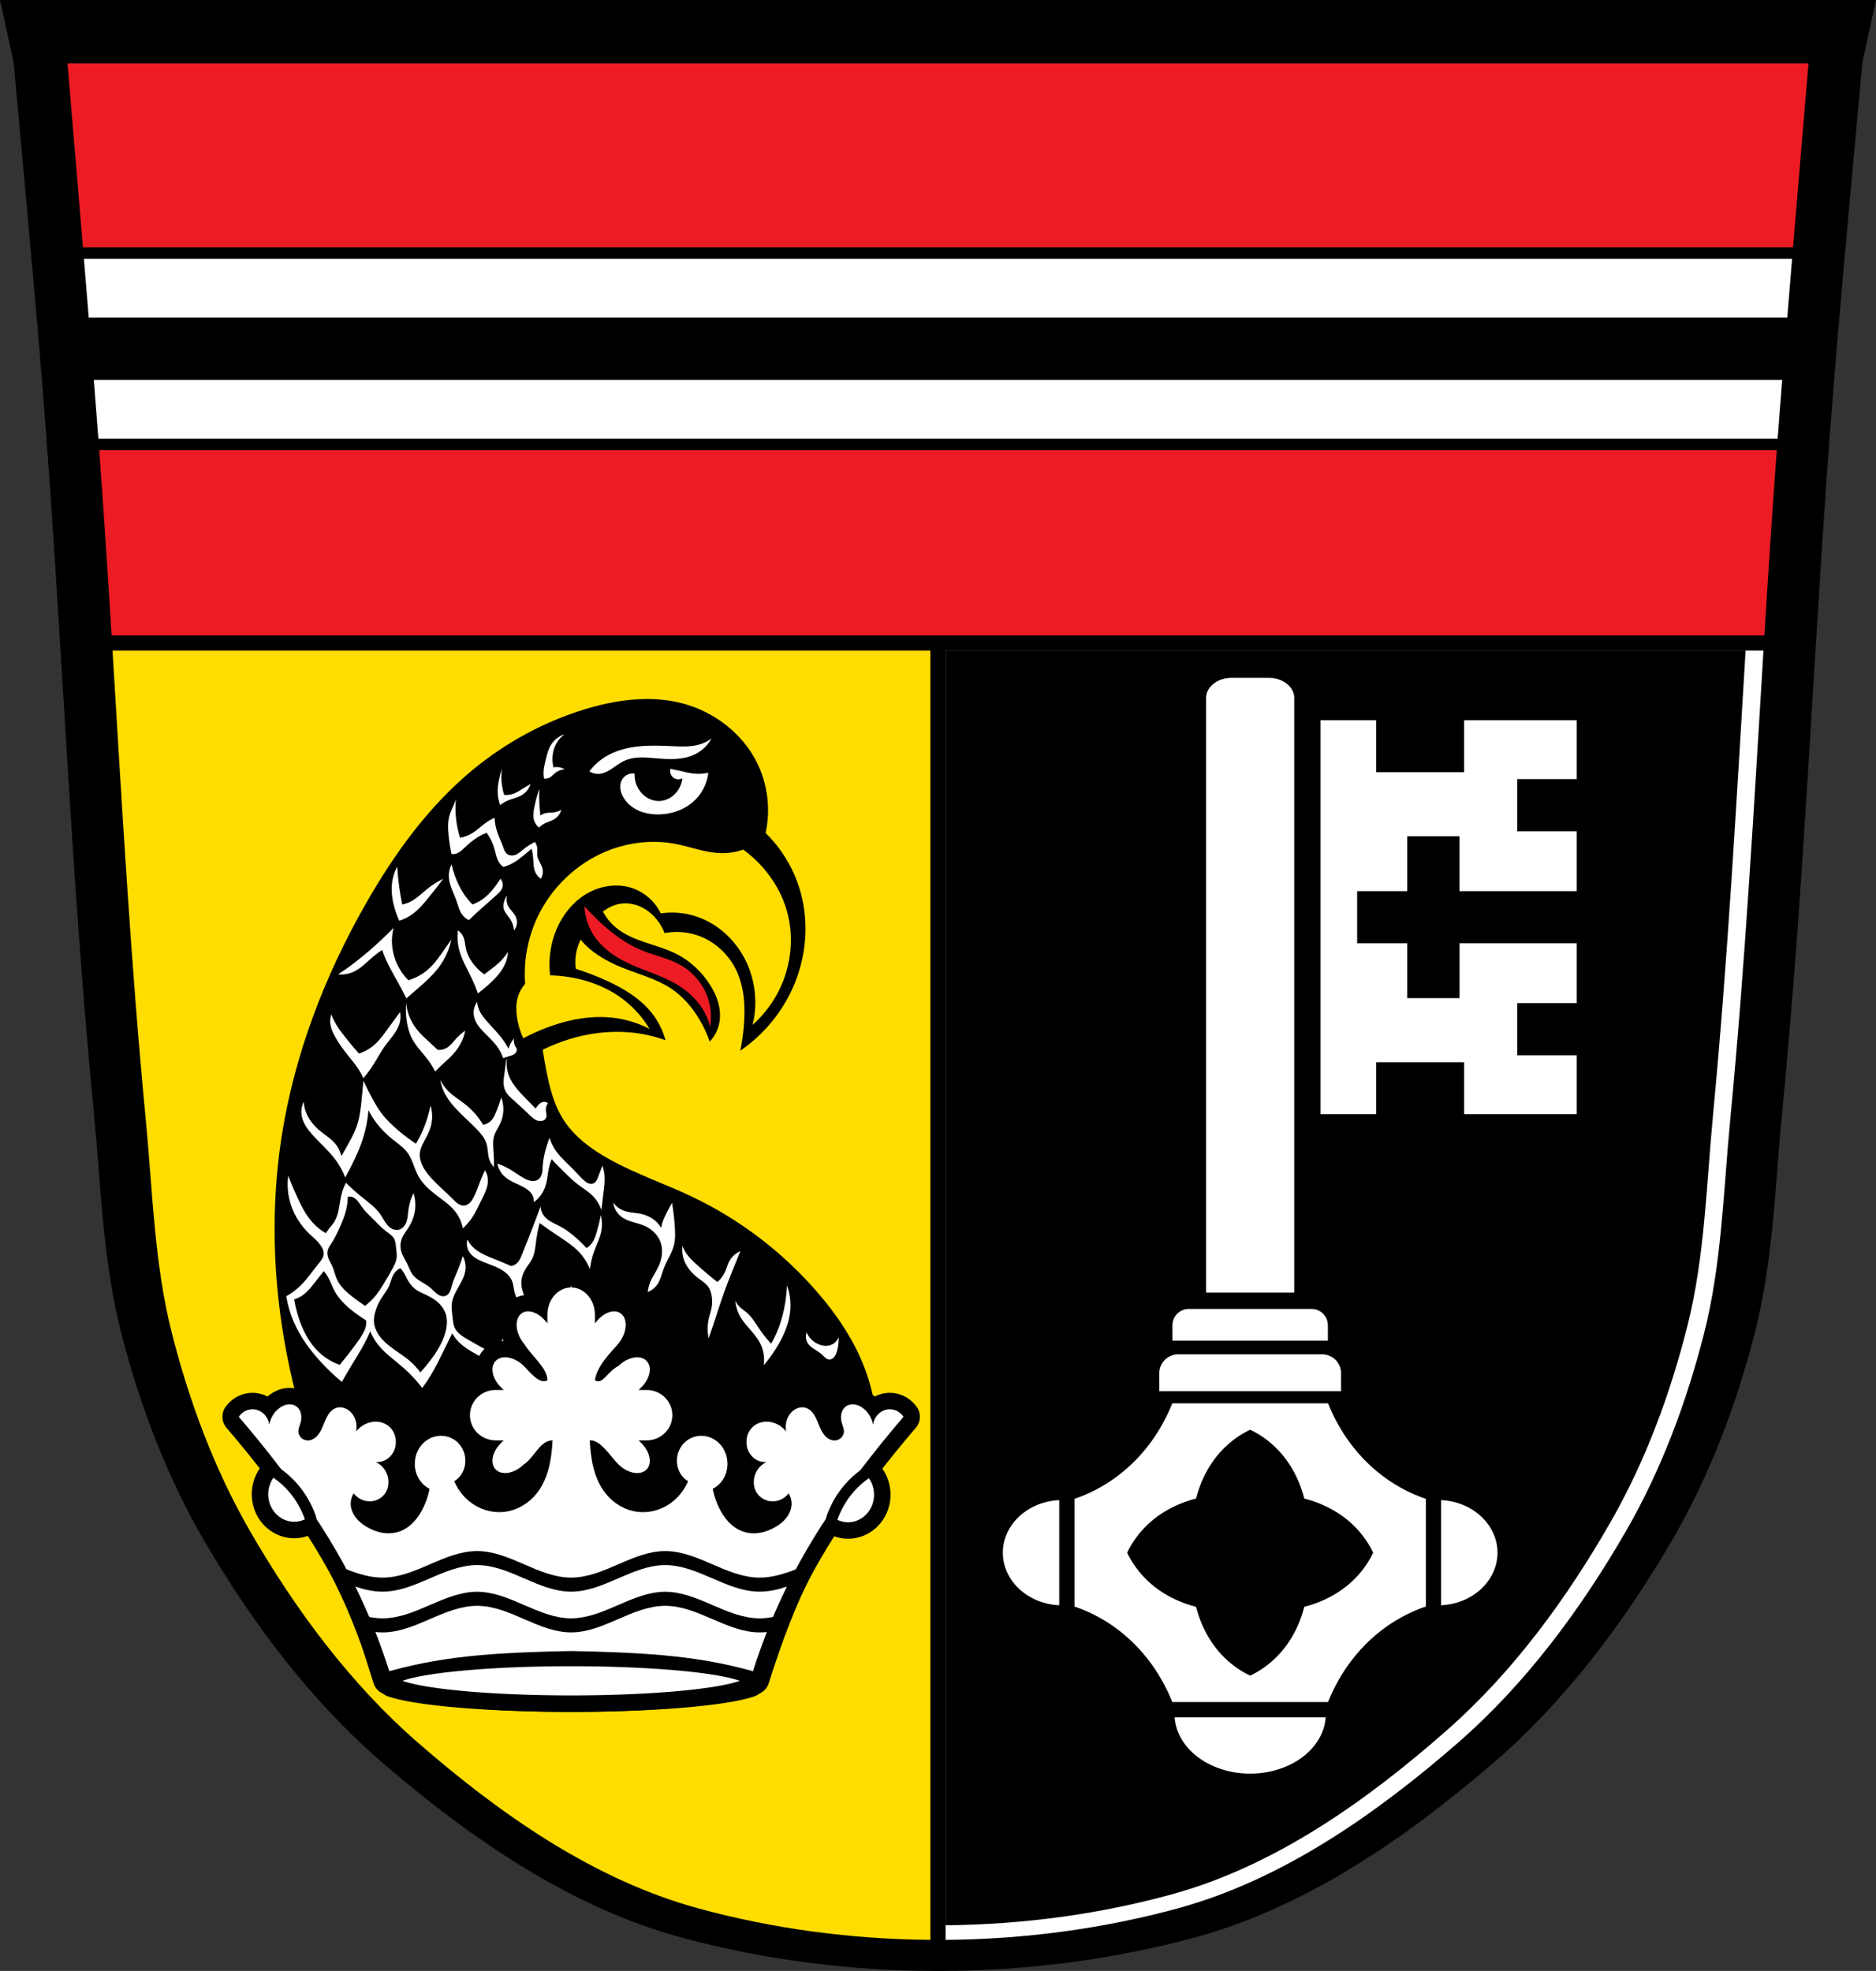<?xml version="1.0" encoding="UTF-8" standalone="no"?>
<svg
   xmlns:dc="http://purl.org/dc/elements/1.1/"
   xmlns:cc="http://creativecommons.org/ns#"
   xmlns:rdf="http://www.w3.org/1999/02/22-rdf-syntax-ns#"
   xmlns:svg="http://www.w3.org/2000/svg"
   xmlns="http://www.w3.org/2000/svg"
   xmlns:sodipodi="http://sodipodi.sourceforge.net/DTD/sodipodi-0.dtd"
   xmlns:inkscape="http://www.inkscape.org/namespaces/inkscape"
   viewBox="0 0 739.551 777.109"
   version="1.1"
   id="svg3338"
   sodipodi:docname="Wappen_von_Griesstätt.svg"
   inkscape:version="0.92.5 (2060ec1f9f, 2020-04-08)"
   width="739.551"
   height="777.109">
  <rect x="0" y="0" width="739.551" height="777.109" fill="#333333" stroke="none"/>
  <sodipodi:namedview
     pagecolor="#ffffff"
     bordercolor="#666666"
     borderopacity="1"
     objecttolerance="10"
     gridtolerance="10"
     guidetolerance="10"
     inkscape:pageopacity="0"
     inkscape:pageshadow="2"
     inkscape:window-width="1920"
     inkscape:window-height="1046"
     id="namedview3340"
     showgrid="false"
     inkscape:zoom="1.0204484"
     inkscape:cx="396.72433"
     inkscape:cy="388.55468"
     inkscape:window-x="-11"
     inkscape:window-y="-11"
     inkscape:window-maximized="1"
     inkscape:current-layer="svg3338"
     inkscape:snap-midpoints="true"
     inkscape:snap-smooth-nodes="true"
     fit-margin-top="0"
     fit-margin-left="0"
     fit-margin-right="0"
     fit-margin-bottom="0"
     inkscape:snap-global="false"
     showguides="false" />
  <defs
     id="defs3090">
    <inkscape:path-effect
       effect="spiro"
       id="path-effect18389"
       is_visible="true" />
    <inkscape:path-effect
       effect="spiro"
       id="path-effect17861"
       is_visible="true" />
    <inkscape:path-effect
       effect="spiro"
       id="path-effect17838"
       is_visible="true" />
    <inkscape:path-effect
       effect="spiro"
       id="path-effect17783"
       is_visible="true" />
    <inkscape:path-effect
       effect="spiro"
       id="path-effect17778"
       is_visible="true" />
    <inkscape:path-effect
       effect="spiro"
       id="path-effect17773"
       is_visible="true" />
    <inkscape:path-effect
       effect="spiro"
       id="path-effect17769"
       is_visible="true" />
    <inkscape:path-effect
       effect="spiro"
       id="path-effect17723"
       is_visible="true" />
    <inkscape:path-effect
       effect="spiro"
       id="path-effect17679"
       is_visible="true" />
    <inkscape:path-effect
       effect="spiro"
       id="path-effect17674"
       is_visible="true" />
    <inkscape:path-effect
       effect="spiro"
       id="path-effect17669"
       is_visible="true" />
    <inkscape:path-effect
       effect="spiro"
       id="path-effect17665"
       is_visible="true" />
    <inkscape:path-effect
       effect="spiro"
       id="path-effect17621"
       is_visible="true" />
    <inkscape:path-effect
       effect="spiro"
       id="path-effect17616"
       is_visible="true" />
    <inkscape:path-effect
       effect="spiro"
       id="path-effect17611"
       is_visible="true" />
    <inkscape:path-effect
       effect="spiro"
       id="path-effect17606"
       is_visible="true" />
    <inkscape:path-effect
       effect="spiro"
       id="path-effect17602"
       is_visible="true" />
    <inkscape:path-effect
       effect="spiro"
       id="path-effect17558"
       is_visible="true" />
    <inkscape:path-effect
       effect="spiro"
       id="path-effect17553"
       is_visible="true" />
    <inkscape:path-effect
       effect="spiro"
       id="path-effect17549"
       is_visible="true" />
    <inkscape:path-effect
       effect="spiro"
       id="path-effect17545"
       is_visible="true" />
    <inkscape:path-effect
       effect="spiro"
       id="path-effect17499"
       is_visible="true" />
    <inkscape:path-effect
       effect="spiro"
       id="path-effect17494"
       is_visible="true" />
    <inkscape:path-effect
       effect="spiro"
       id="path-effect17490"
       is_visible="true" />
    <inkscape:path-effect
       effect="spiro"
       id="path-effect17448"
       is_visible="true" />
    <inkscape:path-effect
       effect="spiro"
       id="path-effect17443"
       is_visible="true" />
    <inkscape:path-effect
       effect="spiro"
       id="path-effect17438"
       is_visible="true" />
    <inkscape:path-effect
       effect="spiro"
       id="path-effect17434"
       is_visible="true" />
    <inkscape:path-effect
       effect="spiro"
       id="path-effect17347"
       is_visible="true" />
    <inkscape:path-effect
       effect="spiro"
       id="path-effect17343"
       is_visible="true" />
    <inkscape:path-effect
       effect="spiro"
       id="path-effect17300"
       is_visible="true" />
    <inkscape:path-effect
       effect="spiro"
       id="path-effect17296"
       is_visible="true" />
    <inkscape:path-effect
       effect="spiro"
       id="path-effect17250"
       is_visible="true" />
    <inkscape:path-effect
       effect="spiro"
       id="path-effect17210"
       is_visible="true" />
    <inkscape:path-effect
       effect="spiro"
       id="path-effect17127"
       is_visible="true" />
    <inkscape:path-effect
       effect="spiro"
       id="path-effect17088"
       is_visible="true" />
    <path
       id="0"
       d="m -341.15,245.65 c 0,6.611 -7.656,11.97 -17.1,11.97 -9.444,0 -17.1,-5.359 -17.1,-11.97 0,-6.611 7.656,-11.97 17.1,-11.97 9.444,0 17.1,5.359 17.1,11.97 z"
       inkscape:connector-curvature="0"
       style="stroke:#000000;stroke-linecap:round" />
    <path
       id="1"
       d="m -389.46,243.52 c 0,2.597 -3.541,4.703 -7.909,4.703 -4.368,0 -7.909,-2.105 -7.909,-4.703 0,-2.597 3.541,-4.703 7.909,-4.703 4.368,0 7.909,2.105 7.909,4.703 z"
       inkscape:connector-curvature="0"
       style="fill:#da121a;stroke:#000000;stroke-width:7.208;stroke-linecap:round" />
    <filter
       id="2"
       style="color-interpolation-filters:sRGB">
      <feGaussianBlur
         stdDeviation=".472"
         id="feGaussianBlur3087" />
    </filter>
    <inkscape:path-effect
       effect="spiro"
       id="path-effect17127-9"
       is_visible="true" />
    <inkscape:path-effect
       effect="spiro"
       id="path-effect17210-6"
       is_visible="true" />
    <inkscape:path-effect
       effect="spiro"
       id="path-effect17210-9"
       is_visible="true" />
    <inkscape:path-effect
       effect="spiro"
       id="path-effect17250-9"
       is_visible="true" />
    <inkscape:path-effect
       effect="spiro"
       id="path-effect17210-7"
       is_visible="true" />
    <inkscape:path-effect
       effect="spiro"
       id="path-effect17210-93"
       is_visible="true" />
    <inkscape:path-effect
       effect="spiro"
       id="path-effect17343-1"
       is_visible="true" />
    <inkscape:path-effect
       effect="spiro"
       id="path-effect17347-6"
       is_visible="true" />
    <inkscape:path-effect
       effect="spiro"
       id="path-effect17210-6-0"
       is_visible="true" />
    <inkscape:path-effect
       effect="spiro"
       id="path-effect17210-73"
       is_visible="true" />
    <inkscape:path-effect
       effect="spiro"
       id="path-effect17210-5"
       is_visible="true" />
    <inkscape:path-effect
       effect="spiro"
       id="path-effect17210-0"
       is_visible="true" />
    <inkscape:path-effect
       effect="spiro"
       id="path-effect17210-77"
       is_visible="true" />
    <inkscape:path-effect
       effect="spiro"
       id="path-effect17210-3"
       is_visible="true" />
    <inkscape:path-effect
       effect="spiro"
       id="path-effect17210-59"
       is_visible="true" />
    <inkscape:path-effect
       effect="spiro"
       id="path-effect17723-0"
       is_visible="true" />
    <inkscape:path-effect
       effect="spiro"
       id="path-effect17210-2"
       is_visible="true" />
    <inkscape:path-effect
       effect="spiro"
       id="path-effect17838-6"
       is_visible="true" />
    <inkscape:path-effect
       effect="spiro"
       id="path-effect18389-9"
       is_visible="true" />
  </defs>
  <path
     style="fill:#000000;stroke:none;stroke-width:1;stroke-linecap:butt;stroke-linejoin:miter;stroke-miterlimit:4;stroke-dasharray:none;stroke-opacity:1"
     d="m 0,0 5.328,24.293 c 0,0 8.112,86.754 11.576,130.182 7.523,94.303 10.828,188.935 20,283.102 2.877,29.536 3.553,59.589 10.982,88.357 7.352,28.469 17.958,56.534 32.895,82.016 18.854,32.165 41.882,62.924 70.387,87.396 34.361,29.5 73.759,56.816 117.869,68.691 32.371,8.715 66.555,13.072 100.738,13.072 34.183,0 68.367,-4.357 100.738,-13.072 44.11,-11.876 83.508,-39.191 117.869,-68.691 28.505,-24.473 51.533,-55.232 70.387,-87.396 14.936,-25.482 25.542,-53.547 32.895,-82.016 7.43,-28.769 8.106,-58.822 10.982,-88.357 9.172,-94.166 12.477,-188.799 20,-283.102 3.465,-43.427 11.576,-130.182 11.576,-130.182 L 739.551,0 Z"
     id="path1009-1-7-5-6"
     inkscape:connector-curvature="0"
     sodipodi:nodetypes="ccsscccssscccssccc" />
  <path
     style="fill:#ed1c24;stroke:none;stroke-width:2;stroke-linecap:butt;stroke-linejoin:round;stroke-miterlimit:4;stroke-dasharray:none;stroke-opacity:1;fill-opacity:1"
     d="M 26.604 24.982 C 26.604 24.982 29.539 59.45 32.697 97.508 L 706.854 97.508 C 710.012 59.45 712.947 24.982 712.947 24.982 L 26.604 24.982 z M 39.111 177.512 C 40.92 201.831 42.492 226.168 43.99 250.512 L 695.561 250.512 C 697.059 226.168 698.63 201.831 700.439 177.512 L 39.111 177.512 z "
     id="path1009-1-7-5-2-6" />
  <path
     style="fill:#ffdd00;fill-opacity:1;stroke:none;stroke-width:2;stroke-linecap:butt;stroke-linejoin:round;stroke-miterlimit:4;stroke-dasharray:none;stroke-opacity:1"
     d="M 44.357 256.52 C 48.133 318.263 51.565 380.032 57.475 441.602 C 60.174 469.723 60.809 498.336 67.779 525.727 C 74.677 552.832 84.627 579.553 98.641 603.814 C 116.329 634.439 137.935 663.725 164.678 687.025 C 196.915 715.113 233.88 741.119 275.264 752.426 C 304.686 760.465 335.704 764.599 366.771 764.85 L 366.771 256.52 L 44.357 256.52 z "
     id="path1009-1-7-5-2-6-4" />
  <path
     style="fill:#ffffff;fill-opacity:1;stroke:none;stroke-width:2;stroke-linecap:butt;stroke-linejoin:round;stroke-miterlimit:4;stroke-dasharray:none;stroke-opacity:1"
     d="M 372.779 256.52 L 372.779 764.85 C 403.847 764.599 434.865 760.465 464.287 752.426 C 505.671 741.119 542.634 715.113 574.871 687.025 C 601.614 663.725 623.222 634.439 640.91 603.814 C 654.924 579.553 664.874 552.832 671.771 525.727 C 678.742 498.336 679.377 469.723 682.076 441.602 C 687.985 380.032 691.418 318.263 695.193 256.52 L 372.779 256.52 z "
     id="path1009-1-7-5-2-6-4-9" />
  <path
     style="fill:#000000;fill-opacity:1;stroke:none;stroke-width:2;stroke-linecap:butt;stroke-linejoin:round;stroke-miterlimit:4;stroke-dasharray:none;stroke-opacity:1"
     d="M 372.779 256.52 L 372.779 759.08 C 403.168 758.832 433.506 754.744 462.285 746.797 C 502.764 735.618 538.919 709.907 570.451 682.139 C 596.61 659.103 617.745 630.15 635.047 599.873 C 648.754 575.887 658.485 549.469 665.232 522.672 C 672.05 495.592 672.673 467.304 675.312 439.502 C 681.093 378.631 684.45 317.562 688.143 256.52 L 372.779 256.52 z "
     id="path1009-1-7-5-2-6-4-9-8" />
  <path
     style="opacity:1;fill:#ffffff;fill-opacity:1;fill-rule:evenodd;stroke:none;stroke-width:1;stroke-linecap:round;stroke-linejoin:round;stroke-miterlimit:4;stroke-dasharray:none;stroke-dashoffset:0;stroke-opacity:1;paint-order:normal"
     d="M 33.072 102.041 C 33.718 109.836 34.352 117.441 34.986 125.207 L 704.564 125.207 C 705.198 117.441 705.833 109.836 706.479 102.041 L 33.072 102.041 z M 36.975 149.812 C 37.615 157.852 38.21 165.443 38.713 172.061 C 38.736 172.366 38.756 172.673 38.779 172.979 L 700.771 172.979 C 700.795 172.673 700.815 172.366 700.838 172.061 C 701.341 165.443 701.936 157.852 702.576 149.812 L 36.975 149.812 z "
     id="rect16941-7" />
  <path
     style="opacity:1;fill:#ffffff;fill-opacity:1;fill-rule:evenodd;stroke:none;stroke-width:1;stroke-linecap:round;stroke-linejoin:round;stroke-miterlimit:4;stroke-dasharray:none;stroke-dashoffset:0;stroke-opacity:1;paint-order:normal"
     d="m 485.515,267.262 c -5.566,0 -10.047,3.547 -10.047,7.953 v 234.412 h 34.744 V 275.215 c 0,-4.406 -4.481,-7.953 -10.047,-7.953 z m 35.031,16.689 v 155.369 h 21.965 v -20.521 h 34.68 v 20.521 h 44.393 v -23.236 h -23.451 v -20.576 h 23.451 v -23.584 h -46.242 v 21.619 H 554.765 V 371.924 H 535.013 v -20.576 h 19.752 v -21.617 h 20.576 v 21.617 h 46.242 V 327.766 H 598.132 V 307.188 h 23.451 v -23.236 h -44.393 v 20.52 h -34.68 v -20.52 z m -51.867,232.129 c -3.586,0 -6.473,2.888 -6.473,6.475 v 6.012 h 61.268 v -6.012 c 0,-3.586 -2.886,-6.475 -6.473,-6.475 z m -4.104,17.873 c -4.195,0 -7.57,3.371 -7.57,7.555 v 7.014 h 71.67 v -7.014 c 0,-4.184 -3.375,-7.555 -7.57,-7.555 z m -2.445,19.355 c -3.453,8.691 -8.608,16.574 -15.02,22.967 -6.725,6.705 -14.83,11.749 -23.537,14.682 v 21.234 21.234 c 8.707,2.932 16.812,7.976 23.537,14.682 6.411,6.393 11.567,14.276 15.02,22.967 h 30.709 30.711 c 3.453,-8.691 8.608,-16.574 15.02,-22.967 6.725,-6.705 14.83,-11.749 23.537,-14.682 v -21.234 -21.234 c -8.707,-2.932 -16.812,-7.976 -23.537,-14.682 -6.411,-6.393 -11.567,-14.276 -15.02,-22.967 h -30.711 z m 30.709,10.402 c 4.689,2.224 8.94,5.492 12.398,9.529 4.266,4.98 7.282,11.112 8.934,17.619 6.507,1.652 12.639,4.668 17.619,8.934 4.038,3.458 7.305,7.709 9.529,12.398 -2.224,4.689 -5.492,8.938 -9.529,12.396 -4.98,4.266 -11.112,7.284 -17.619,8.936 -1.652,6.507 -4.668,12.638 -8.934,17.617 -3.458,4.038 -7.709,7.307 -12.398,9.531 -4.689,-2.224 -8.938,-5.494 -12.396,-9.531 -4.265,-4.98 -7.284,-11.111 -8.936,-17.617 -6.507,-1.652 -12.637,-4.67 -17.617,-8.936 -4.038,-3.458 -7.307,-7.707 -9.531,-12.396 2.224,-4.689 5.494,-8.94 9.531,-12.398 4.98,-4.265 11.11,-7.282 17.617,-8.934 1.652,-6.507 4.67,-12.639 8.936,-17.619 3.458,-4.038 7.707,-7.305 12.396,-9.529 z m -75.266,27.754 a 23.455,20.772 0 0 0 -22.234,20.734 23.455,20.772 0 0 0 22.234,20.719 z m 150.533,0 v 41.453 a 23.455,20.772 0 0 0 22.234,-20.719 23.455,20.772 0 0 0 -22.234,-20.734 z m -105.033,85.609 a 29.832,23.455 0 0 0 29.754,22.234 29.832,23.455 0 0 0 29.777,-22.234 z"
     id="rect16998"
     inkscape:connector-curvature="0" />
  <path
     style="fill:#000000;stroke:none;stroke-width:2;stroke-linecap:butt;stroke-linejoin:round;stroke-miterlimit:4;stroke-dasharray:none;stroke-opacity:1"
     d="M 254.441 275.604 C 246.343 275.683 238.187 277.299 230.416 279.686 C 214.258 284.648 199.141 292.919 186.133 303.713 C 168.808 318.09 155.42 336.682 144.256 356.232 C 127.94 384.806 115.948 416.049 110.959 448.572 C 106.634 476.767 107.613 505.695 113.018 533.703 C 115.903 548.659 120.042 563.373 125.375 577.641 C 132.207 587.738 140.57 596.799 150.09 604.416 C 171.502 621.548 198.381 631.022 225.609 634.279 C 243.177 636.381 261.174 635.988 278.318 631.617 C 295.463 627.246 311.743 618.769 324.127 606.133 C 334.687 595.358 342.25 581.674 345.754 567 C 345.867 558.017 344.347 549.016 341.291 540.568 C 337.108 529.006 330.124 518.619 322.068 509.33 C 308.494 493.676 291.682 480.834 272.98 471.914 C 262.207 466.775 250.819 462.924 240.369 457.154 C 233.118 453.151 226.197 448.06 221.834 441.02 C 218.249 435.235 216.598 428.479 215.311 421.797 C 214.805 419.174 214.347 416.542 213.938 413.902 C 217.254 412.26 220.702 410.882 224.236 409.783 C 231.984 407.375 240.184 406.325 248.266 407.037 C 253.063 407.46 257.806 408.502 262.34 410.127 C 261.383 406.546 259.742 403.148 257.533 400.172 C 252.844 393.854 245.829 389.67 238.654 386.441 C 234.854 384.731 230.954 383.24 226.982 381.979 C 226.633 379.583 226.751 377.121 227.326 374.77 C 227.691 373.276 228.244 371.845 228.916 370.465 C 229.986 371.86 231.266 373.118 232.617 374.242 C 236.327 377.329 240.64 379.624 245.109 381.443 C 251.691 384.123 258.756 385.86 264.656 389.82 C 269.214 392.879 272.872 397.156 275.68 401.873 C 277.341 404.665 278.722 407.622 279.795 410.689 C 281.772 408.584 283.117 405.894 283.615 403.049 C 284.061 400.504 283.837 397.867 283.148 395.377 C 282.46 392.887 281.316 390.538 279.941 388.352 C 276.768 383.304 272.296 379.054 267.008 376.301 C 263.047 374.239 258.709 373.034 254.479 371.605 C 250.248 370.177 246.015 368.461 242.611 365.57 C 240.595 363.858 238.921 361.75 237.686 359.41 C 239.641 357.916 241.904 356.777 244.328 356.354 C 246.799 355.922 249.38 356.25 251.717 357.164 C 254.053 358.078 256.147 359.566 257.877 361.383 C 259.661 363.257 261.07 365.487 261.996 367.904 C 266.088 367.11 270.375 367.349 274.354 368.592 C 281.198 370.731 286.993 375.881 290.145 382.322 C 293.486 389.151 293.887 397.06 293.232 404.635 C 292.954 407.861 292.495 411.071 291.859 414.246 C 302.07 407.29 310 397.04 314.172 385.41 C 318.183 374.228 318.698 361.752 315.203 350.398 C 312.654 342.117 308.006 334.49 301.814 328.428 C 303.865 319.13 302.633 309.143 298.383 300.623 C 292.608 289.048 281.384 280.522 268.861 277.281 C 264.139 276.059 259.301 275.556 254.441 275.604 z M 257.645 331.916 C 260.48 331.914 263.313 332.167 266.102 332.693 C 272.226 333.849 278.157 336.287 284.389 336.387 C 287.314 336.434 290.247 335.955 293.006 334.98 C 295.761 336.989 298.299 339.292 300.566 341.838 C 305.018 346.838 308.414 352.804 310.238 359.246 C 313.398 370.404 311.636 382.788 305.842 392.834 C 303.417 397.039 300.318 400.853 296.699 404.088 C 298.82 395.485 297.737 386.13 293.709 378.238 C 289.739 370.46 282.833 364.103 274.543 361.357 C 270.034 359.864 265.174 359.438 260.475 360.125 C 258.152 355.255 253.693 351.453 248.518 349.928 C 243.37 348.411 237.681 349.138 232.867 351.51 C 226.094 354.847 221.121 361.265 218.623 368.391 C 216.813 373.555 216.207 379.136 216.865 384.568 C 219.042 384.62 221.215 384.796 223.371 385.096 C 230.616 386.104 237.714 388.552 243.77 392.656 C 248.751 396.032 252.984 400.508 256.078 405.67 C 251.587 403.356 246.676 401.858 241.658 401.273 C 233.545 400.328 225.288 401.769 217.568 404.439 C 213.695 405.779 209.928 407.428 206.314 409.363 C 204.92 406.434 204.023 403.268 203.676 400.043 C 203.468 398.111 203.457 396.143 203.852 394.24 C 204.336 391.904 205.44 389.7 207.018 387.91 C 206.37 379.15 207.958 370.234 211.59 362.236 C 217.033 350.248 227.164 340.436 239.373 335.508 C 245.162 333.171 251.407 331.921 257.645 331.916 z "
     id="path17208-8" />
  <path
     transform="translate(768.316,1.001)"
     style="fill:#ed1c24;stroke:none;stroke-width:1px;stroke-linecap:butt;stroke-linejoin:miter;stroke-opacity:1;fill-opacity:1"
     d="m -537.902,356.34 c 0.153,3.883 1.33,7.721 3.38,11.023 2.817,4.537 7.177,7.951 11.904,10.435 6.938,3.646 14.769,5.467 21.457,9.553 4.709,2.877 8.801,6.92 11.17,11.904 0.693,1.458 1.235,2.987 1.617,4.556 0.622,-3.615 0.368,-7.377 -0.735,-10.876 -1.736,-5.508 -5.604,-10.299 -10.582,-13.227 -4.941,-2.907 -10.732,-3.959 -16.019,-6.173 -6.239,-2.612 -11.698,-6.811 -16.607,-11.463 -1.937,-1.835 -3.8,-3.748 -5.585,-5.732 z"
     id="path17345-0"
     inkscape:connector-curvature="0"
     inkscape:path-effect="#path-effect17347-6"
     inkscape:original-d="m -537.90226,356.34047 c 0,0 1.29243,7.7961 3.38026,11.02259 2.86671,4.43015 7.45984,7.5904 11.90439,10.43472 6.59448,4.22018 15.07637,5.0163 21.4573,9.55291 4.43476,3.15295 8.33811,7.25777 11.16956,11.90439 0.83853,1.37609 1.61665,4.556 1.61665,4.556 0,0 0.58282,-7.48949 -0.73484,-10.87562 -2.0476,-5.26196 -6.02571,-9.89184 -10.58169,-13.2271 -4.61747,-3.38028 -10.95952,-3.49982 -16.01949,-6.17265 -5.94773,-3.14177 -11.46816,-7.12359 -16.60737,-11.46349 -2.03807,-1.72108 -5.58477,-5.73175 -5.58477,-5.73175 z"
     sodipodi:nodetypes="caaaacaaaac" />
  <g
     id="g17420">
    <path
       id="path17294-3"
       d="m 280.523,291.18 c -1.392,1.017 -2.957,1.797 -4.605,2.301 -3.374,1.03 -6.98,0.879 -10.504,0.721 -4.582,-0.205 -9.185,-0.404 -13.746,0.082 -4.561,0.486 -9.113,1.684 -13.018,4.09 -2.442,1.505 -4.602,3.468 -6.332,5.756 1.1,0.718 2.431,1.077 3.742,1.008 1.484,-0.078 2.893,-0.683 4.172,-1.439 2.006,-1.187 3.782,-2.766 5.9,-3.74 1.859,-0.855 3.917,-1.209 5.961,-1.289 2.044,-0.08 4.087,0.104 6.125,0.281 2.624,0.228 5.258,0.445 7.889,0.312 2.63,-0.132 5.272,-0.624 7.652,-1.752 2.836,-1.344 5.236,-3.589 6.764,-6.33 z m -16.26,11.943 c -0.267,0.979 -0.048,2.076 0.574,2.877 0.474,0.61 1.171,1.045 1.928,1.201 0.757,0.157 1.569,0.034 2.246,-0.338 -0.226,1.992 -1.036,3.915 -2.303,5.469 -1.532,1.879 -3.775,3.214 -6.188,3.453 -1.836,0.182 -3.717,-0.274 -5.307,-1.211 -1.589,-0.937 -2.886,-2.344 -3.758,-3.971 -0.917,-1.712 -1.369,-3.67 -1.295,-5.611 -0.945,-0.14 -1.931,0.005 -2.795,0.412 -0.864,0.407 -1.603,1.074 -2.098,1.891 -0.583,0.964 -0.817,2.117 -0.758,3.242 0.059,1.125 0.402,2.223 0.902,3.232 1.218,2.46 3.366,4.399 5.832,5.605 2.466,1.207 5.235,1.713 7.98,1.734 5.783,0.044 11.677,-2.174 15.541,-6.477 2.463,-2.743 4.046,-6.264 4.461,-9.928 -1.934,0.411 -3.935,0.508 -5.9,0.287 -1.702,-0.191 -3.369,-0.617 -5.037,-1.006 -1.338,-0.312 -2.679,-0.6 -4.027,-0.863 z"
       style="fill:#ffffff;stroke:none;stroke-width:1px;stroke-linecap:butt;stroke-linejoin:miter;stroke-opacity:1"
       inkscape:connector-curvature="0" />
  </g>
  <path
     style="fill:#ffffff;stroke:none;stroke-width:0.5;stroke-linecap:butt;stroke-linejoin:miter;stroke-miterlimit:4;stroke-dasharray:none;stroke-opacity:1"
     d="M 222.521 289.5 C 220.279 290.242 218.321 291.814 217.113 293.844 C 216.038 295.65 215.567 297.742 215.074 299.785 C 214.729 301.219 214.363 302.657 214.275 304.129 C 214.219 305.077 214.279 306.033 214.453 306.967 C 215.242 307.074 216.065 306.916 216.758 306.523 C 217.563 306.068 218.166 305.33 218.887 304.75 C 219.939 303.904 221.261 303.4 222.609 303.332 C 221.834 302.848 220.948 302.542 220.039 302.445 C 219.419 302.379 218.789 302.408 218.178 302.533 C 217.837 301.145 217.716 299.703 217.822 298.277 C 217.956 296.482 218.454 294.708 219.33 293.135 C 220.121 291.715 221.216 290.467 222.521 289.5 z M 197.873 303.154 C 197.399 304.516 197.014 305.908 196.721 307.32 C 196.285 309.417 196.051 311.575 196.277 313.705 C 196.412 314.977 196.711 316.231 197.164 317.428 C 198.137 316.667 199.214 316.039 200.355 315.566 C 202.211 314.799 204.25 314.431 205.941 313.35 C 207.468 312.373 208.623 310.832 209.133 309.094 C 208.059 309.727 206.995 310.378 205.941 311.045 C 204.911 311.697 203.883 312.368 202.75 312.818 C 201.489 313.319 200.114 313.534 198.76 313.439 C 198.414 312.367 198.148 311.269 197.963 310.158 C 197.577 307.846 197.546 305.475 197.873 303.154 z M 212.592 311.045 C 211.723 313.561 211.041 316.141 210.553 318.758 C 210.301 320.104 210.101 321.494 210.375 322.836 C 210.651 324.19 211.418 325.439 212.502 326.295 C 213.265 325.519 214.172 324.885 215.162 324.434 C 216.152 323.983 217.223 323.712 218.178 323.191 C 219.676 322.374 220.82 320.935 221.279 319.291 C 220.246 319.874 219.091 320.238 217.91 320.354 C 217.084 320.434 216.247 320.395 215.428 320.531 C 214.571 320.673 213.748 321.011 213.035 321.508 C 212.811 319.712 212.663 317.906 212.592 316.098 C 212.525 314.414 212.525 312.729 212.592 311.045 z M 179.727 315.098 C 179.621 315.45 179.504 315.8 179.377 316.145 C 178.696 317.989 177.705 319.718 177.168 321.609 C 176.475 324.05 176.573 326.641 176.818 329.166 C 177.065 331.704 177.454 334.23 177.982 336.725 C 178.685 336.817 179.409 336.736 180.074 336.492 C 181.306 336.04 182.267 335.073 183.215 334.166 C 184.894 332.56 186.679 331.045 188.68 329.863 C 189.681 329.272 190.732 328.767 191.818 328.354 C 193.183 330.163 194.213 332.221 194.842 334.398 C 195.388 336.291 195.651 338.314 196.701 339.98 C 197.157 340.704 197.753 341.338 198.445 341.84 C 199.868 341.433 201.24 340.845 202.516 340.096 C 203.834 339.321 205.045 338.379 206.236 337.422 C 207.374 336.508 208.499 335.577 209.609 334.631 C 209.899 335.893 210.092 337.178 210.189 338.469 C 210.326 340.277 210.285 342.152 211.004 343.816 C 211.469 344.892 212.244 345.833 213.213 346.492 C 213.99 345.222 214.207 343.621 213.795 342.189 C 213.556 341.359 213.122 340.602 212.719 339.838 C 212.316 339.074 211.936 338.278 211.818 337.422 C 211.692 336.499 211.878 335.56 211.818 334.631 C 211.757 333.677 211.433 332.743 210.889 331.957 C 209.271 332.746 207.746 333.723 206.354 334.863 C 205.796 335.32 205.257 335.805 204.672 336.227 C 204.087 336.648 203.447 337.01 202.748 337.189 C 202.276 337.311 201.779 337.347 201.297 337.273 C 200.815 337.2 200.347 337.017 199.957 336.725 C 199.47 336.36 199.119 335.84 198.857 335.291 C 198.596 334.742 198.415 334.159 198.213 333.586 C 197.588 331.814 196.739 330.128 196.121 328.354 C 195.456 326.445 195.062 324.44 194.957 322.422 C 193.519 323.088 192.154 323.91 190.889 324.865 C 189.434 325.964 188.112 327.24 186.586 328.236 C 185.003 329.27 183.213 329.987 181.354 330.33 C 180.359 327.166 179.772 323.875 179.609 320.562 C 179.52 318.741 179.56 316.914 179.727 315.098 z M 177.982 340.795 C 177.23 342.3 176.866 343.997 176.936 345.678 C 177.005 347.352 177.494 348.981 178.094 350.545 C 178.694 352.109 179.41 353.63 179.959 355.213 C 180.594 357.043 181.028 358.994 182.168 360.561 C 182.856 361.505 183.784 362.273 184.842 362.77 C 185.645 361.983 186.458 361.209 187.283 360.445 C 190.104 357.835 193.051 355.363 195.889 352.771 C 196.733 352 197.596 351.173 197.98 350.096 C 198.196 349.491 198.247 348.829 198.125 348.199 C 198.003 347.569 197.709 346.973 197.283 346.492 C 196.795 347.239 196.291 347.976 195.771 348.701 C 194.473 350.515 193.067 352.273 191.354 353.701 C 189.839 354.964 188.096 355.953 186.236 356.607 C 185.03 355.396 183.94 354.07 182.982 352.654 C 181.473 350.423 180.3 347.976 179.377 345.445 C 178.822 343.924 178.357 342.371 177.982 340.795 z M 156.586 341.725 C 155.789 343.182 155.199 344.753 154.842 346.375 C 154.092 349.775 154.372 353.341 155.191 356.725 C 155.715 358.885 156.456 360.992 157.4 363.004 C 159.183 362.464 160.878 361.634 162.4 360.561 C 164.737 358.912 166.629 356.722 168.447 354.516 C 170.607 351.895 172.702 349.219 174.727 346.492 C 172.448 347.597 170.296 348.964 168.33 350.561 C 166.31 352.201 164.461 354.098 162.168 355.328 C 161.04 355.933 159.819 356.366 158.562 356.607 C 158.102 354.373 157.715 352.123 157.4 349.863 C 157.024 347.162 156.752 344.447 156.586 341.725 z M 199.957 353.004 C 199.257 353.923 198.775 355.007 198.562 356.143 C 198.433 356.833 198.403 357.552 198.562 358.236 C 198.74 358.996 199.144 359.685 199.6 360.318 C 200.055 360.952 200.567 361.543 201.004 362.189 C 201.933 363.566 202.501 365.184 202.633 366.84 C 203.232 366.107 203.622 365.205 203.744 364.266 C 203.867 363.327 203.722 362.355 203.33 361.492 C 202.967 360.692 202.405 359.999 201.842 359.324 C 201.279 358.649 200.704 357.973 200.307 357.189 C 199.657 355.909 199.529 354.374 199.957 353.004 z M 155.158 365.84 C 153.733 367.287 152.283 368.709 150.809 370.105 C 147.322 373.406 143.696 376.564 139.889 379.488 C 137.754 381.127 135.563 382.692 133.32 384.18 C 135.382 384.377 137.494 384.02 139.377 383.156 C 142.19 381.866 144.366 379.545 146.713 377.527 C 147.96 376.455 149.271 375.457 150.637 374.541 C 151.072 375.782 151.556 377.006 152.088 378.209 C 152.689 379.57 153.35 380.905 154.049 382.219 C 155.011 384.028 156.043 385.798 157.035 387.592 C 158.137 389.584 159.19 391.604 160.191 393.648 C 161.702 392.345 163.21 391.037 164.713 389.725 C 167.779 387.047 170.854 384.32 173.242 381.023 C 175.522 377.877 177.131 374.249 177.934 370.447 C 177.187 371.494 176.449 372.544 175.717 373.602 C 173.56 376.719 171.431 379.924 168.551 382.389 C 166.349 384.272 163.742 385.678 160.959 386.482 C 159.175 384.669 157.699 382.555 156.609 380.256 C 155.603 378.132 154.926 375.851 154.646 373.518 C 154.34 370.956 154.514 368.338 155.158 365.84 z M 180.494 366.863 C 180.204 369.28 180.348 371.749 180.92 374.115 C 181.898 378.16 184.072 381.791 185.867 385.545 C 186.824 387.547 187.678 389.598 188.426 391.688 C 189.83 390.598 191.197 389.46 192.521 388.275 C 195.312 385.78 197.984 382.976 199.346 379.488 C 199.867 378.153 200.184 376.739 200.283 375.309 C 199.267 376.868 198.062 378.304 196.701 379.574 C 195.652 380.554 194.515 381.431 193.375 382.303 C 192.553 382.931 191.727 383.557 190.9 384.18 C 189.173 382.951 187.64 381.448 186.379 379.744 C 185.167 378.108 184.199 376.268 183.734 374.285 C 183.512 373.336 183.408 372.364 183.229 371.406 C 183.049 370.448 182.788 369.489 182.285 368.654 C 181.845 367.924 181.225 367.303 180.494 366.863 z M 188.086 395.014 C 186.961 396.568 186.489 398.58 186.807 400.473 C 187.015 401.718 187.547 402.894 188.236 403.953 C 188.925 405.012 189.769 405.961 190.645 406.871 C 192.545 408.846 194.628 410.675 196.189 412.928 C 197.098 414.238 197.819 415.678 198.322 417.191 C 199.235 416.916 200.144 416.633 201.051 416.34 C 201.607 416.16 202.17 415.974 202.66 415.654 C 202.905 415.495 203.131 415.301 203.312 415.072 C 203.494 414.843 203.631 414.578 203.695 414.293 C 203.772 413.954 203.743 413.589 203.611 413.268 C 203.28 412.861 203.019 412.399 202.844 411.904 C 202.563 411.116 202.503 410.249 202.672 409.43 C 202.147 410.031 201.687 410.691 201.307 411.393 C 200.953 412.043 200.668 412.73 200.455 413.439 C 199.584 411.855 198.584 410.341 197.469 408.918 C 195.53 406.444 193.252 404.255 191.242 401.838 C 190.55 401.005 189.887 400.142 189.365 399.193 C 188.658 397.908 188.219 396.475 188.086 395.014 z M 160.105 395.439 C 159.924 397.683 159.983 399.948 160.277 402.18 C 160.625 404.816 161.314 407.433 162.58 409.771 C 164.245 412.847 166.824 415.311 168.893 418.131 C 169.898 419.501 170.784 420.958 171.537 422.48 C 172.563 421.431 173.616 420.407 174.693 419.41 C 175.963 418.235 177.268 417.096 178.445 415.828 C 179.841 414.326 181.053 412.642 181.943 410.795 C 182.621 409.389 183.111 407.894 183.395 406.359 C 182.053 407.295 180.82 408.384 179.727 409.6 C 178.578 410.877 177.546 412.325 176.059 413.184 C 175.008 413.79 173.768 414.062 172.561 413.951 C 171.342 412.809 170.12 411.672 168.893 410.539 C 167.473 409.229 166.042 407.92 164.797 406.443 C 163.22 404.573 161.95 402.436 161.129 400.131 C 160.59 398.619 160.246 397.038 160.105 395.439 z M 157.717 399.023 C 156.047 401.254 154.398 403.5 152.77 405.762 C 151.233 407.897 149.697 410.065 147.736 411.818 C 145.938 413.426 143.803 414.654 141.51 415.4 C 139.569 413.208 137.693 410.961 135.881 408.662 C 134.796 407.285 133.731 405.887 132.809 404.396 C 131.937 402.989 131.195 401.502 130.592 399.961 C 130.27 400.919 130.123 401.937 130.164 402.947 C 130.255 405.199 131.25 407.312 132.383 409.26 C 133.76 411.628 135.367 413.855 137.074 415.998 C 138.503 417.791 140.007 419.532 141.254 421.457 C 142.009 422.622 142.667 423.851 143.217 425.125 C 144.291 423.91 145.288 422.628 146.201 421.287 C 148.245 418.287 149.86 415.005 152.002 412.074 C 153.058 410.629 154.238 409.277 155.275 407.818 C 156.313 406.36 157.216 404.772 157.633 403.031 C 157.947 401.721 157.975 400.346 157.717 399.023 z M 199.869 417.576 L 199.561 417.986 C 199.334 419.769 199.095 421.552 198.842 423.332 C 198.69 424.397 198.533 425.465 198.52 426.541 C 198.506 427.617 198.639 428.708 199.047 429.703 C 199.428 430.634 200.04 431.455 200.73 432.186 C 201.421 432.916 202.195 433.564 202.953 434.225 C 204.964 435.976 206.884 437.828 208.811 439.672 C 209.494 440.326 210.19 440.987 211.016 441.449 C 211.429 441.68 211.872 441.859 212.336 441.951 C 212.8 442.043 213.285 442.048 213.744 441.934 C 214.075 441.851 214.394 441.707 214.664 441.498 C 214.934 441.289 215.154 441.014 215.285 440.699 C 215.472 440.25 215.47 439.746 215.406 439.264 C 215.343 438.782 215.222 438.307 215.184 437.822 C 215.103 436.806 215.401 435.765 216.006 434.945 C 215.662 434.68 215.246 434.507 214.814 434.453 C 214.383 434.399 213.938 434.464 213.539 434.637 C 213.153 434.804 212.817 435.067 212.512 435.355 C 211.977 435.861 211.522 436.455 211.174 437.104 C 209.727 435.638 208.288 434.164 206.857 432.684 C 204.368 430.107 201.841 427.408 200.59 424.051 C 199.824 421.995 199.573 419.75 199.869 417.576 z M 173.559 425.797 C 173.905 427.769 174.567 429.686 175.512 431.451 C 176.578 433.444 177.994 435.229 179.52 436.896 C 182.12 439.739 185.052 442.258 187.742 445.016 C 189.486 446.803 191.177 448.78 191.854 451.184 C 192.401 453.128 192.245 455.227 192.881 457.145 C 193.252 458.265 193.892 459.295 194.73 460.125 C 194.786 458.378 194.753 456.627 194.629 454.883 C 194.46 452.509 194.132 450.065 194.834 447.791 C 195.364 446.076 196.443 444.59 197.197 442.961 C 197.928 441.383 198.351 439.663 198.43 437.926 C 198.51 436.147 198.231 434.352 197.609 432.684 C 197 434.742 196.277 436.768 195.449 438.748 C 195.039 439.728 194.595 440.711 193.908 441.521 C 193.027 442.562 191.762 443.27 190.414 443.475 C 189.561 441.977 188.561 440.565 187.434 439.262 C 185.827 437.406 183.966 435.779 181.986 434.328 C 180.466 433.214 178.868 432.195 177.465 430.936 C 175.854 429.49 174.52 427.736 173.559 425.797 z M 143.273 426.098 C 143.049 428.745 142.797 431.391 142.518 434.033 C 142.159 437.419 141.746 440.833 140.627 444.049 C 139.848 446.287 138.738 448.392 137.604 450.473 C 136.618 452.28 135.612 454.075 134.582 455.857 C 134.153 453.941 133.233 452.137 131.936 450.662 C 130.367 448.879 128.306 447.618 126.457 446.127 C 124.058 444.193 121.963 441.796 120.787 438.947 C 120.192 437.507 119.84 435.967 119.748 434.412 C 119.028 435.8 118.699 437.387 118.805 438.947 C 118.909 440.485 119.428 441.974 120.166 443.328 C 120.904 444.682 121.856 445.907 122.867 447.07 C 125.852 450.503 129.39 453.451 132.125 457.086 C 133.775 459.278 135.114 461.702 136.092 464.266 C 137.404 461.917 138.634 459.522 139.777 457.086 C 141.075 454.321 142.264 451.497 143.178 448.582 C 144.283 445.056 144.982 441.404 145.256 437.719 C 146.14 439.478 147.186 441.155 148.375 442.725 C 150.222 445.163 152.411 447.333 154.799 449.244 C 156.895 450.922 159.186 452.446 160.75 454.629 C 162.692 457.338 163.308 460.775 164.908 463.699 C 166.535 466.673 169.116 469.005 171.805 471.068 C 174.487 473.127 177.369 475.021 179.457 477.682 C 180.968 479.606 182.013 481.893 182.48 484.295 C 183.837 483.058 185.044 481.658 186.07 480.137 C 187.568 477.915 188.667 475.455 189.85 473.051 C 190.503 471.722 191.187 470.403 191.678 469.006 C 192.168 467.608 192.461 466.115 192.305 464.643 C 192.184 463.503 191.793 462.394 191.172 461.432 C 190.451 462.948 189.788 464.492 189.188 466.061 C 188.369 468.198 187.659 470.392 186.543 472.391 C 186.157 473.081 185.718 473.752 185.141 474.293 C 184.563 474.834 183.834 475.24 183.047 475.318 C 182.152 475.408 181.258 475.072 180.512 474.57 C 179.766 474.069 179.143 473.407 178.512 472.768 C 175.632 469.851 172.444 467.241 169.727 464.172 C 168.206 462.454 166.821 460.565 166.041 458.408 C 165.637 457.29 165.4 456.099 165.475 454.912 C 165.554 453.647 165.982 452.427 166.525 451.281 C 167.069 450.136 167.729 449.05 168.309 447.922 C 169.048 446.482 169.659 444.967 170.01 443.387 C 170.555 440.929 170.457 438.333 169.727 435.924 C 169.372 437.645 168.929 439.349 168.402 441.025 C 167.889 442.661 167.295 444.273 166.607 445.844 C 165.839 447.6 164.956 449.305 163.963 450.945 C 161.603 449.373 159.33 447.669 157.16 445.844 C 154.632 443.717 152.23 441.412 150.264 438.758 C 148.941 436.973 147.825 435.044 146.768 433.09 C 145.527 430.798 144.362 428.465 143.273 426.098 z M 216.621 448.613 C 216.126 449.932 215.68 451.269 215.285 452.621 C 214.619 454.902 214.095 457.239 213.949 459.611 C 213.89 460.573 213.893 461.544 213.693 462.486 C 213.494 463.429 213.065 464.363 212.305 464.955 C 211.531 465.559 210.49 465.743 209.516 465.623 C 208.542 465.503 207.623 465.106 206.756 464.646 C 204.824 463.622 203.083 462.272 201.205 461.152 C 199.583 460.185 197.857 459.392 196.066 458.789 C 196.428 460.704 197.416 462.495 198.842 463.824 C 201.005 465.839 203.975 466.691 206.551 468.141 C 207.923 468.913 209.239 469.916 209.941 471.326 C 210.351 472.148 210.53 473.083 210.455 473.998 C 211.938 472.916 213.177 471.502 214.053 469.889 C 214.815 468.483 215.3 466.937 215.594 465.365 C 215.804 464.241 215.918 463.102 216.107 461.975 C 216.389 460.292 216.838 458.636 217.443 457.041 C 219.288 458.997 221.173 460.917 223.096 462.797 C 224.606 464.274 226.145 465.729 227.824 467.01 C 229.749 468.479 231.864 469.721 233.58 471.43 C 235.164 473.007 236.372 474.96 237.074 477.082 C 237.332 474.819 237.607 472.558 237.896 470.299 C 238.185 468.048 238.49 465.778 238.307 463.516 C 238.199 462.186 237.922 460.871 237.484 459.611 C 236.928 461.047 236.38 462.486 235.84 463.928 C 235.64 464.46 235.44 464.998 235.137 465.479 C 234.833 465.959 234.416 466.386 233.889 466.6 C 233.571 466.728 233.221 466.775 232.879 466.754 C 232.537 466.733 232.2 466.647 231.883 466.516 C 231.249 466.253 230.702 465.819 230.188 465.365 C 228.751 464.099 227.509 462.634 226.18 461.256 C 223.854 458.846 221.239 456.683 219.293 453.957 C 218.131 452.329 217.226 450.519 216.621 448.613 z M 113.617 463.564 C 113.101 467.487 113.496 471.525 114.76 475.273 C 116.183 479.492 118.697 483.32 121.9 486.412 C 123.602 488.055 125.526 489.533 126.756 491.553 C 127.281 492.415 127.673 493.402 127.611 494.41 C 127.566 495.16 127.27 495.877 126.877 496.518 C 126.484 497.158 125.994 497.731 125.518 498.312 C 123.202 501.141 121.169 504.216 118.568 506.785 C 116.87 508.463 114.942 509.91 112.855 511.07 C 113.402 514.47 114.364 517.802 115.713 520.971 C 118.224 526.87 122.047 532.139 126.375 536.869 C 128.983 539.72 131.783 542.395 134.752 544.867 C 136.02 542.627 137.322 540.405 138.656 538.203 C 140.374 535.368 142.147 532.563 143.701 529.635 C 144.526 528.08 145.289 526.492 145.986 524.875 C 146.529 526.282 147.233 527.626 148.08 528.873 C 151.016 533.195 155.504 536.161 159.41 539.631 C 162 541.931 164.363 544.485 166.455 547.246 C 167.646 545.652 168.758 544 169.787 542.297 C 171.769 539.015 173.435 535.554 175.117 532.109 C 176.157 529.98 177.205 527.853 178.26 525.73 C 179.152 527.255 180.281 528.641 181.592 529.824 C 184.034 532.029 187.04 533.484 189.873 535.156 C 192.058 536.446 194.158 537.877 196.156 539.439 C 197.993 536.665 199.589 533.732 200.918 530.682 C 202.799 526.363 204.145 521.81 204.916 517.162 C 203.206 519.112 201.673 521.218 200.346 523.445 C 198.819 526.006 197.559 528.743 196.824 531.633 C 196.569 532.635 196.377 533.653 196.252 534.68 C 194.596 533.802 192.947 532.913 191.303 532.014 C 188.872 530.684 186.452 529.33 184.066 527.92 C 183.134 527.369 182.202 526.807 181.365 526.119 C 180.528 525.431 179.784 524.609 179.307 523.637 C 178.603 522.204 178.523 520.558 178.354 518.971 C 178.185 517.387 177.914 515.796 178.068 514.211 C 178.312 511.71 179.586 509.445 180.83 507.262 C 182.008 505.194 183.209 503.056 183.496 500.693 C 183.722 498.835 183.349 496.907 182.447 495.266 C 181.849 497.236 181.15 499.176 180.354 501.074 C 179.575 502.929 178.701 504.753 178.164 506.691 C 177.942 507.495 177.776 508.319 177.436 509.08 C 177.265 509.461 177.052 509.823 176.777 510.137 C 176.503 510.45 176.166 510.714 175.783 510.879 C 175.246 511.11 174.634 511.138 174.062 511.014 C 173.491 510.89 172.957 510.621 172.477 510.287 C 171.515 509.62 170.762 508.698 169.881 507.928 C 168.741 506.93 167.401 506.196 166.111 505.4 C 164.822 504.605 163.55 503.718 162.646 502.502 C 161.714 501.246 161.232 499.722 160.553 498.312 C 159.756 496.66 158.667 495.13 158.172 493.363 C 157.728 491.778 157.795 490.054 158.361 488.508 C 159.006 486.749 160.245 485.284 161.229 483.689 C 162.584 481.491 163.468 478.989 163.693 476.416 C 163.87 474.399 163.643 472.349 163.027 470.42 C 162.01 472.448 161.331 474.644 161.027 476.893 C 160.813 478.482 160.78 480.113 160.262 481.631 C 160.003 482.39 159.621 483.115 159.076 483.703 C 158.531 484.291 157.816 484.736 157.029 484.889 C 156.232 485.043 155.393 484.892 154.66 484.543 C 153.927 484.195 153.294 483.658 152.758 483.049 C 151.685 481.83 150.992 480.33 150.08 478.986 C 148.067 476.021 145.059 473.911 142.273 471.656 C 140.212 469.987 138.241 468.208 136.371 466.326 C 135.575 467.864 134.967 469.496 134.562 471.18 C 134.13 472.981 133.931 474.83 133.58 476.648 C 133.229 478.467 132.71 480.288 131.705 481.844 C 131.17 482.673 130.507 483.41 129.896 484.186 C 129.384 484.837 128.907 485.518 128.469 486.223 C 126.557 485.135 124.816 483.749 123.328 482.129 C 120.725 479.295 118.944 475.815 117.33 472.322 C 116 469.443 114.762 466.522 113.617 463.564 z M 138.014 471.781 C 138.318 471.799 138.619 471.858 138.908 471.957 C 139.741 472.242 140.434 472.845 140.996 473.521 C 141.559 474.198 142.012 474.958 142.521 475.676 C 143.801 477.476 145.423 478.998 146.982 480.562 C 148.664 482.249 150.292 484.007 152.188 485.449 C 152.802 485.917 153.443 486.349 154.027 486.854 C 154.612 487.358 155.144 487.94 155.48 488.635 C 155.955 489.616 156.007 490.739 156.119 491.822 C 156.266 493.237 156.529 494.662 156.33 496.07 C 156.144 497.386 155.563 498.611 154.949 499.789 C 153.93 501.745 152.801 503.64 151.656 505.525 C 150.452 507.509 149.225 509.49 147.727 511.262 C 146.592 512.603 145.306 513.817 143.902 514.873 C 142.937 514.214 141.98 513.542 141.033 512.855 C 139.949 512.07 138.879 511.266 137.848 510.412 C 135.776 508.696 133.828 506.714 132.748 504.25 C 132.055 502.67 131.743 500.945 131.049 499.365 C 130.513 498.146 129.751 497.021 129.348 495.752 C 129.042 494.792 128.954 493.742 129.242 492.777 C 129.497 491.924 130.029 491.186 130.518 490.441 C 132.049 488.108 133.241 485.571 134.342 483.006 C 135.071 481.306 135.765 479.583 136.254 477.799 C 136.785 475.862 137.071 473.86 137.104 471.852 C 137.402 471.787 137.709 471.763 138.014 471.781 z M 241.762 474.102 C 242.004 476.278 243.156 478.339 244.883 479.686 C 246.236 480.741 247.882 481.347 249.525 481.842 C 251.169 482.337 252.85 482.742 254.408 483.463 C 257.193 484.751 259.528 487.116 260.486 490.031 C 261.508 493.139 260.914 496.608 259.5 499.559 C 258.483 501.681 257.059 503.603 256.215 505.799 C 255.77 506.956 255.494 508.177 255.395 509.412 C 257.005 508.759 258.403 507.594 259.336 506.127 C 260.474 504.338 260.892 502.201 261.635 500.215 C 262.849 496.97 264.956 494.064 265.74 490.689 C 266.213 488.653 266.182 486.535 266.07 484.447 C 265.888 481.034 265.504 477.633 264.92 474.266 C 264.043 475.768 263.222 477.301 262.457 478.863 C 262.166 479.458 261.882 480.056 261.635 480.67 C 261.187 481.781 260.857 482.939 260.65 484.119 C 259.889 482.847 258.879 481.724 257.693 480.834 C 256.333 479.812 254.748 479.1 253.094 478.699 C 250.477 478.065 247.656 478.184 245.211 477.057 C 243.818 476.414 242.609 475.38 241.762 474.102 z M 213.127 475.643 C 212.249 478.011 211.359 480.375 210.455 482.734 C 208.914 486.756 207.337 490.765 205.729 494.76 C 205.302 495.818 204.858 496.901 204.084 497.74 C 203.407 498.474 202.493 498.986 201.514 499.18 C 199.406 498.251 197.282 497.358 195.143 496.506 C 191.983 495.247 188.681 494.005 186.303 491.574 C 185.475 490.728 184.78 489.753 184.248 488.695 C 183.813 490.269 184.041 492.015 184.865 493.424 C 185.418 494.369 186.217 495.152 187.111 495.783 C 188.006 496.414 188.997 496.898 190.004 497.328 C 192.802 498.523 195.799 499.337 198.328 501.029 C 199.888 502.073 201.266 503.485 201.926 505.242 C 202.444 506.622 202.493 508.129 202.85 509.559 C 203.265 511.224 204.1 512.776 205.213 514.082 C 206.314 515.374 207.691 516.431 209.223 517.164 C 208.658 515.718 208.074 514.279 207.475 512.848 C 206.534 510.601 205.532 508.295 205.521 505.859 C 205.513 503.983 206.109 502.131 207.064 500.516 C 207.897 499.108 209 497.865 209.736 496.404 C 210.865 494.166 211.052 491.592 211.381 489.107 C 211.688 486.788 212.134 484.486 212.717 482.221 C 214.943 483.846 217.204 485.424 219.5 486.949 C 222.641 489.037 225.885 491.061 228.441 493.834 C 230.204 495.746 231.606 497.99 232.553 500.412 C 232.819 498.028 233.37 495.676 234.195 493.424 C 235.124 490.887 236.401 488.46 236.971 485.818 C 237.444 483.622 237.41 481.319 236.869 479.139 C 236.414 481.387 235.865 483.616 235.225 485.818 C 234.842 487.136 234.417 488.462 233.682 489.621 C 233.054 490.611 232.205 491.46 231.215 492.088 C 229.649 490.365 227.966 488.75 226.18 487.258 C 224.514 485.866 222.752 484.576 220.836 483.557 C 219.732 482.969 218.579 482.473 217.486 481.865 C 216.394 481.257 215.348 480.525 214.566 479.549 C 213.684 478.447 213.17 477.054 213.127 475.643 z M 269.025 491.182 C 268.797 492.941 268.969 494.751 269.52 496.438 C 270.493 499.417 272.617 501.92 275.104 503.828 C 276.62 504.992 278.326 506.007 279.373 507.605 C 280.227 508.909 280.56 510.488 280.688 512.041 C 280.755 512.861 280.77 513.686 280.688 514.504 C 280.495 516.409 279.782 518.218 279.373 520.088 C 278.831 522.567 278.831 525.163 279.373 527.643 C 279.992 525.896 280.594 524.144 281.18 522.387 C 282.602 518.116 283.926 513.812 285.449 509.576 C 286.282 507.261 287.174 504.966 288.078 502.678 C 289.314 499.548 290.573 496.428 291.855 493.316 C 289.956 494.107 288.354 495.589 287.42 497.422 C 286.806 498.627 286.481 499.96 285.943 501.201 C 285.237 502.832 284.162 504.302 282.822 505.471 C 279.943 503.222 277.148 500.866 274.445 498.408 C 273.008 497.102 271.585 495.752 270.504 494.139 C 269.889 493.221 269.391 492.224 269.025 491.182 z M 157.818 500.002 C 158.342 500.552 158.806 501.157 159.199 501.807 C 159.634 502.525 159.98 503.294 160.367 504.039 C 161.13 505.507 162.072 506.909 163.342 507.969 C 164.746 509.14 166.475 509.834 168.123 510.625 C 169.929 511.492 171.69 512.511 173.115 513.918 C 174.419 515.205 175.422 516.817 175.877 518.592 C 176.222 519.939 176.249 521.353 176.09 522.734 C 175.896 524.411 175.433 526.05 174.814 527.621 C 173.69 530.478 172.058 533.11 170.246 535.588 C 168.835 537.517 167.31 539.365 165.68 541.113 C 164.57 539.559 163.284 538.13 161.855 536.863 C 159.449 534.729 156.661 533.072 154.1 531.127 C 152.539 529.942 151.052 528.638 149.852 527.09 C 148.496 525.343 147.513 523.244 147.408 521.035 C 147.347 519.744 147.585 518.454 147.939 517.211 C 148.428 515.498 149.14 513.848 150.062 512.324 C 151.184 510.472 152.62 508.795 153.463 506.801 C 154.07 505.363 154.358 503.783 155.162 502.445 C 155.79 501.4 156.725 500.541 157.818 500.002 z M 127.648 501.17 C 128.25 501.86 128.785 502.608 129.242 503.4 C 130.24 505.13 130.862 507.051 131.791 508.818 C 133.671 512.397 136.732 515.214 139.971 517.635 C 141.379 518.688 142.833 519.681 144.326 520.609 C 144.437 521.532 144.366 522.476 144.115 523.371 C 143.896 524.152 143.544 524.891 143.158 525.604 C 142.185 527.401 140.984 529.063 139.76 530.701 C 137.873 533.227 135.923 535.708 133.916 538.139 C 131.282 537.214 128.822 535.8 126.693 533.994 C 121.891 529.919 118.96 524.014 117.238 517.955 C 116.712 516.103 116.286 514.222 115.963 512.324 C 117.135 511.971 118.251 511.431 119.256 510.73 C 121.153 509.407 122.607 507.557 124.037 505.738 C 125.237 504.212 126.44 502.689 127.648 501.17 z M 310.25 506.785 C 310.152 508.985 309.934 511.178 309.594 513.354 C 309.006 517.114 308.056 520.826 306.637 524.357 C 305.888 526.222 305.01 528.034 304.01 529.777 C 302.449 528.143 301.018 526.384 299.738 524.521 C 298.096 522.132 296.665 519.535 294.482 517.625 C 293.341 516.626 292.008 515.83 291.033 514.668 C 290.542 514.083 290.152 513.413 289.885 512.697 C 290.004 514.755 290.568 516.785 291.527 518.609 C 293.626 522.602 297.484 525.451 299.574 529.449 C 300.986 532.15 301.512 535.305 301.053 538.318 C 303.281 535.721 305.263 532.911 306.965 529.941 C 309.343 525.791 311.191 521.243 311.564 516.475 C 311.821 513.2 311.369 509.873 310.25 506.785 z M 317.969 525.344 C 317.695 526.138 317.625 527.002 317.768 527.83 C 317.91 528.658 318.267 529.45 318.791 530.107 C 319.574 531.088 320.686 531.735 321.746 532.406 C 322.673 532.993 323.583 533.618 324.375 534.377 C 324.739 534.726 325.079 535.103 325.475 535.416 C 325.871 535.729 326.335 535.978 326.838 536.02 C 327.358 536.062 327.882 535.876 328.303 535.566 C 328.723 535.257 329.048 534.832 329.303 534.377 C 329.702 533.665 329.939 532.874 330.123 532.078 C 330.497 530.466 330.662 528.805 330.615 527.15 C 330.182 528.433 329.212 529.526 327.988 530.107 C 327.2 530.482 326.32 530.646 325.447 530.631 C 324.575 530.615 323.71 530.423 322.896 530.107 C 320.709 529.26 318.89 527.501 317.969 525.344 z "
     id="path17432-9" />
  <path
     style="fill:#000000;stroke:#000000;stroke-width:13;stroke-linecap:butt;stroke-linejoin:round;stroke-miterlimit:4;stroke-dasharray:none;stroke-opacity:1"
     d="m 225.153,506.761 c -0.058,0.288 -0.11,0.577 -0.167,0.865 -5.109,0.102 -9.197,4.86 -9.197,10.766 v 3.354 l -0.914,-1.061 c -2.053,-2.382 -4.56,-3.656 -6.698,-3.643 -1.283,0.008 -2.433,0.481 -3.273,1.455 -2.239,2.599 -1.396,7.758 1.889,11.57 2.953,4.799 8.996,9.279 8.996,14.127 -3.121,1.919 -7.165,-3.559 -9.384,-5.715 -2.244,-2.18 -4.983,-3.347 -7.32,-3.336 -1.402,0.007 -2.659,0.439 -3.576,1.33 -2.448,2.377 -1.53,7.1 2.06,10.588 l 0.995,0.969 h -3.155 c -5.624,0 -10.15,4.435 -10.15,9.941 0,5.507 4.526,9.939 10.15,9.939 h 3.159 l -0.999,0.971 c -2.244,2.18 -3.446,4.841 -3.433,7.111 0.008,1.362 0.455,2.583 1.372,3.475 2.448,2.377 7.306,1.482 10.897,-2.006 4.311,-2.786 6.412,-9.551 11.436,-9.551 -0.235,3.796 -0.608,7.576 -1.589,11.225 -0.947,3.52 -2.461,6.904 -4.686,9.701 -3.115,3.917 -7.625,6.574 -12.416,7.213 -5.036,0.672 -10.292,-0.91 -14.291,-4.229 -2.482,-2.06 -4.484,-4.765 -5.79,-7.809 1.334,-0.806 2.463,-1.99 3.229,-3.402 0.779,-1.437 1.184,-3.1 1.155,-4.758 -4.4e-4,-0.026 -0.005,-0.052 -0.006,-0.078 -1.8e-4,-0.04 0.007,-0.079 0.006,-0.119 -0.048,-2.831 -1.391,-5.587 -3.484,-7.342 -2.093,-1.755 -4.885,-2.502 -7.526,-2.109 -2.495,0.371 -4.849,1.742 -6.476,3.783 -1.464,1.837 -2.319,4.201 -2.416,6.604 -0.011,0.268 -0.02,0.536 -0.011,0.805 1.1e-4,0.003 -1e-4,0.007 0,0.01 9.4e-4,0.062 -0.004,0.125 -0.002,0.188 0.063,1.982 0.651,3.943 1.678,5.6 1.018,1.644 2.467,2.983 4.139,3.83 -0.487,2.436 -1.258,4.807 -2.301,7.037 -0.995,2.127 -2.24,4.136 -3.805,5.834 -1.564,1.698 -3.456,3.079 -5.567,3.865 -2.143,0.798 -4.473,0.968 -6.72,0.623 -2.247,-0.345 -4.413,-1.194 -6.399,-2.363 -1.607,-0.946 -3.119,-2.118 -4.283,-3.627 -1.153,-1.494 -1.946,-3.341 -2.037,-5.27 -0.033,-1.527 0.371,-3.064 1.165,-4.338 0.937,1.216 2.193,2.153 3.589,2.676 1.396,0.523 2.928,0.633 4.377,0.311 2.034,-0.453 3.912,-1.802 4.919,-3.732 0.614,-1.176 0.898,-2.537 0.844,-3.881 -4.9e-4,-0.012 -0.003,-0.025 -0.004,-0.037 -9.4e-4,-0.053 0.006,-0.107 0.004,-0.16 -0.053,-1.344 -0.439,-2.667 -1.078,-3.828 -0.899,-1.635 -2.309,-2.943 -3.948,-3.688 1.579,0.121 3.194,-0.303 4.529,-1.209 1.544,-1.047 2.698,-2.726 3.166,-4.607 0.176,-0.706 0.252,-1.438 0.237,-2.168 0.003,-0.741 -0.087,-1.483 -0.281,-2.195 -0.368,-1.351 -1.09,-2.59 -2.064,-3.543 -0.984,-0.962 -2.214,-1.625 -3.516,-1.951 -1.301,-0.326 -2.671,-0.321 -3.981,-0.039 -2.254,0.485 -4.338,1.807 -5.813,3.68 0.117,-0.577 0.177,-1.164 0.169,-1.754 0.019,-1.96 -0.634,-3.931 -1.853,-5.408 -0.799,-0.969 -1.832,-1.733 -2.991,-2.113 -1.159,-0.381 -2.444,-0.364 -3.567,0.125 -0.786,0.342 -1.477,0.902 -2.051,1.566 -0.574,0.665 -1.035,1.434 -1.429,2.232 -0.788,1.597 -1.318,3.329 -2.141,4.906 -0.54,1.035 -1.215,2.006 -2.086,2.744 -0.871,0.738 -1.954,1.229 -3.069,1.234 -0.915,0.004 -1.835,-0.328 -2.531,-0.957 -0.697,-0.629 -1.157,-1.556 -1.216,-2.525 -0.007,-0.106 -4.4e-4,-0.211 0.002,-0.316 9e-5,-10e-4 -9e-5,-0.003 0,-0.004 0.035,-0.511 0.159,-1.017 0.311,-1.506 0.202,-0.654 0.456,-1.29 0.624,-1.955 0.14,-0.553 0.211,-1.126 0.217,-1.699 0.021,-0.534 -0.018,-1.07 -0.132,-1.59 -0.224,-1.014 -0.735,-1.964 -1.49,-2.629 -0.935,-0.823 -2.198,-1.162 -3.409,-1.064 -1.211,0.098 -2.37,0.605 -3.385,1.312 -2.176,1.518 -3.734,3.999 -4.217,6.715 -0.194,-1.457 -0.829,-2.844 -1.788,-3.906 -0.959,-1.062 -2.237,-1.795 -3.6,-2.062 -1.217,-0.239 -2.496,-0.107 -3.648,0.373 -1.152,0.48 -2.174,1.309 -2.912,2.363 0.027,0.032 0.054,0.064 0.081,0.096 -0.026,0.035 -0.056,0.066 -0.081,0.102 5.488,6.384 10.801,12.937 15.93,19.648 9.155,11.979 17.74,24.484 25.068,37.805 4.418,8.031 8.373,17.052 11.839,26.166 2.379,6.257 4.527,13.358 6.435,19.413 5.793,-1.62 11.658,-5.749 17.569,-6.78 12.077,-2.107 24.318,-2.968 36.548,-3.48 5.854,-0.245 11.711,-0.412 17.569,-0.498 5.858,0.086 11.717,0.253 17.571,0.498 12.23,0.513 24.469,1.374 36.546,3.48 5.912,1.031 11.778,5.16 17.571,6.78 4.688,-14.875 10.822,-32.035 18.274,-45.579 7.328,-13.32 15.911,-25.826 25.066,-37.805 5.129,-6.711 10.444,-13.265 15.932,-19.648 -0.025,-0.036 -0.055,-0.067 -0.081,-0.102 0.027,-0.032 0.054,-0.064 0.081,-0.096 -0.738,-1.054 -1.76,-1.883 -2.912,-2.363 -1.152,-0.48 -2.431,-0.612 -3.648,-0.373 -1.363,0.267 -2.641,1 -3.6,2.062 -0.959,1.062 -1.594,2.449 -1.788,3.906 -0.483,-2.716 -2.041,-5.197 -4.217,-6.715 -1.015,-0.708 -2.174,-1.215 -3.385,-1.312 -1.211,-0.098 -2.474,0.242 -3.409,1.064 -0.755,0.664 -1.266,1.615 -1.49,2.629 -0.115,0.52 -0.154,1.056 -0.132,1.59 0.006,0.573 0.077,1.146 0.217,1.699 0.168,0.665 0.421,1.301 0.624,1.955 0.185,0.597 0.319,1.219 0.311,1.846 -0.064,0.962 -0.522,1.881 -1.214,2.506 -0.697,0.629 -1.617,0.961 -2.531,0.957 -1.114,-0.005 -2.197,-0.497 -3.069,-1.234 -0.871,-0.738 -1.544,-1.709 -2.084,-2.744 -0.824,-1.577 -1.355,-3.309 -2.143,-4.906 -0.394,-0.799 -0.856,-1.568 -1.429,-2.232 -0.574,-0.665 -1.265,-1.224 -2.051,-1.566 -1.123,-0.489 -2.408,-0.506 -3.567,-0.125 -1.159,0.381 -2.192,1.144 -2.991,2.113 -1.218,1.477 -1.872,3.448 -1.853,5.408 -0.008,0.59 0.052,1.177 0.169,1.754 -1.475,-1.873 -3.559,-3.194 -5.813,-3.68 -1.31,-0.282 -2.68,-0.287 -3.981,0.039 -1.301,0.326 -2.532,0.99 -3.516,1.951 -0.974,0.952 -1.696,2.192 -2.064,3.543 -0.194,0.712 -0.284,1.454 -0.281,2.195 -0.015,0.73 0.062,1.462 0.237,2.168 0.468,1.881 1.62,3.56 3.164,4.607 1.335,0.906 2.952,1.33 4.531,1.209 -1.639,0.744 -3.049,2.053 -3.948,3.688 -0.639,1.161 -1.025,2.484 -1.078,3.828 -0.002,0.053 0.005,0.107 0.004,0.16 -5.4e-4,0.012 -0.003,0.025 -0.004,0.037 -0.053,1.344 0.231,2.704 0.844,3.881 1.007,1.93 2.885,3.28 4.919,3.732 1.449,0.322 2.981,0.212 4.377,-0.311 1.396,-0.523 2.652,-1.459 3.589,-2.676 0.794,1.274 1.198,2.811 1.165,4.338 -0.091,1.928 -0.884,3.775 -2.037,5.27 -1.164,1.509 -2.676,2.681 -4.283,3.627 -1.986,1.169 -4.151,2.018 -6.399,2.363 -2.247,0.345 -4.578,0.175 -6.72,-0.623 -2.111,-0.786 -4.003,-2.167 -5.567,-3.865 -1.564,-1.698 -2.809,-3.707 -3.805,-5.834 -1.043,-2.23 -1.814,-4.602 -2.301,-7.037 1.672,-0.847 3.121,-2.187 4.139,-3.83 1.027,-1.657 1.613,-3.617 1.676,-5.6 0.002,-0.047 -0.003,-0.094 -0.002,-0.141 6.9e-4,-0.019 0.003,-0.038 0.004,-0.057 0.085,-2.673 -0.801,-5.367 -2.428,-7.408 -1.627,-2.042 -3.979,-3.413 -6.474,-3.783 -2.641,-0.392 -5.435,0.355 -7.528,2.109 -2.093,1.755 -3.436,4.511 -3.484,7.342 -6.8e-4,0.04 0.006,0.079 0.006,0.119 -6.5e-4,0.026 -0.005,0.052 -0.006,0.078 -0.028,1.658 0.376,3.321 1.155,4.758 0.766,1.412 1.895,2.596 3.229,3.402 -1.306,3.044 -3.308,5.749 -5.79,7.809 -3.999,3.319 -9.253,4.9 -14.289,4.229 -4.791,-0.639 -9.303,-3.296 -12.418,-7.213 -2.225,-2.797 -3.737,-6.181 -4.684,-9.701 -0.981,-3.649 -1.354,-7.429 -1.59,-11.225 4.308,-0.33 8.047,6.262 11.434,9.551 3.591,3.487 8.449,4.383 10.897,2.006 0.918,-0.891 1.365,-2.113 1.372,-3.475 0.013,-2.27 -1.189,-4.932 -3.433,-7.111 l -0.997,-0.971 h 3.159 c 5.624,0 10.148,-4.433 10.148,-9.939 0,-5.507 -4.524,-9.941 -10.148,-9.941 h -3.157 l 0.995,-0.969 c 3.591,-3.487 4.508,-8.211 2.06,-10.588 -2.448,-2.377 -7.306,-1.482 -10.897,2.006 -4.688,2.419 -6.264,7.634 -9.384,5.715 0.811,-5.697 6.362,-11.077 8.996,-14.127 2.053,-2.382 3.153,-5.292 3.142,-7.773 -0.007,-1.489 -0.413,-2.822 -1.253,-3.797 -2.239,-2.599 -6.688,-1.624 -9.973,2.188 l -0.912,1.059 v -3.352 c 0,-5.905 -4.088,-10.661 -9.195,-10.766 -0.058,-0.288 -0.109,-0.577 -0.167,-0.865 z m 0,36.67 c 5.779,6.4e-4 10.463,4.974 10.462,11.109 4.1e-4,6.135 -4.684,11.109 -10.462,11.109 -5.779,4.3e-4 -10.465,-4.974 -10.464,-11.109 -4.1e-4,-6.136 4.685,-11.11 10.464,-11.109 z m 0,3.703 c -3.853,-3.7e-4 -6.977,3.316 -6.976,7.406 -3.5e-4,4.091 3.123,7.407 6.976,7.406 3.852,-7.1e-4 6.975,-3.317 6.974,-7.406 3.5e-4,-4.09 -3.122,-7.406 -6.974,-7.406 z m -117.372,35.484 c -1.275,1.807 -1.999,4.045 -2.04,6.303 -0.042,2.257 0.599,4.524 1.807,6.383 1.349,2.076 3.399,3.626 5.688,4.301 2.289,0.675 4.797,0.47 6.961,-0.57 -1.423,-4.033 -3.583,-7.77 -6.325,-10.943 -1.803,-2.086 -3.855,-3.93 -6.091,-5.473 z m 234.741,0.197 c -2.236,1.542 -4.289,3.386 -6.091,5.473 -2.742,3.173 -4.902,6.911 -6.325,10.943 2.164,1.04 4.673,1.245 6.961,0.57 2.289,-0.675 4.34,-2.224 5.688,-4.301 1.207,-1.859 1.848,-4.125 1.807,-6.383 -0.042,-2.257 -0.765,-4.496 -2.04,-6.303 z m -117.381,74.133 c -30.107,0.005 -56.845,2.319 -66.482,5.754 9.631,3.436 36.37,5.751 66.482,5.756 30.12,-0.004 56.87,-2.319 66.504,-5.756 -9.64,-3.436 -36.388,-5.75 -66.504,-5.754 z"
     id="path17836-3-3"
     inkscape:connector-curvature="0"
     sodipodi:nodetypes="ccscccscccccccsssccccccccccccccccccccccccccscccccssccccccccccscccccsccccccscccccccccccccccccsssccsccccscccccscccccccccccccccccccccccccccccscccccccccccccscccccscccccccccccccccccsssccccccccccsccccccccccccccscccsccccccccccccc" />
  <path
     style="fill:#ffffff;stroke:none;stroke-width:1px;stroke-linecap:butt;stroke-linejoin:miter;stroke-opacity:1"
     d="m 225.152,506.762 c -0.058,0.288 -0.108,0.577 -0.166,0.865 -5.109,0.102 -9.197,4.86 -9.197,10.766 v 3.354 l -0.914,-1.061 c -2.053,-2.382 -4.561,-3.656 -6.699,-3.643 -1.283,0.008 -2.432,0.481 -3.271,1.455 -2.239,2.599 -1.396,7.758 1.889,11.57 2.953,4.799 8.996,9.279 8.996,14.127 -3.121,1.919 -7.165,-3.559 -9.385,-5.715 -2.244,-2.18 -4.983,-3.347 -7.32,-3.336 -1.402,0.007 -2.658,0.439 -3.576,1.33 -2.448,2.377 -1.53,7.1 2.061,10.588 l 0.996,0.969 h -3.156 c -5.624,0 -10.148,4.435 -10.148,9.941 0,5.507 4.525,9.939 10.148,9.939 h 3.16 l -1,0.971 c -2.244,2.18 -3.446,4.841 -3.434,7.111 0.008,1.362 0.455,2.583 1.373,3.475 2.448,2.377 7.306,1.482 10.896,-2.006 4.311,-2.786 6.412,-9.551 11.436,-9.551 -0.235,3.796 -0.608,7.576 -1.59,11.225 -0.947,3.52 -2.461,6.904 -4.686,9.701 -3.115,3.917 -7.625,6.574 -12.416,7.213 -5.036,0.672 -10.292,-0.91 -14.291,-4.229 -2.482,-2.06 -4.484,-4.765 -5.789,-7.809 1.334,-0.806 2.463,-1.99 3.229,-3.402 0.779,-1.437 1.184,-3.1 1.156,-4.758 -4.3e-4,-0.026 -0.005,-0.052 -0.006,-0.078 -1.8e-4,-0.04 0.007,-0.079 0.006,-0.119 -0.048,-2.831 -1.391,-5.587 -3.484,-7.342 -2.093,-1.755 -4.886,-2.502 -7.527,-2.109 -2.495,0.371 -4.847,1.742 -6.475,3.783 -1.464,1.837 -2.319,4.201 -2.416,6.604 -0.011,0.268 -0.02,0.536 -0.012,0.805 1.1e-4,0.003 -1e-4,0.007 0,0.01 9.4e-4,0.062 -0.004,0.125 -0.002,0.188 0.063,1.982 0.651,3.943 1.678,5.6 1.018,1.644 2.468,2.983 4.141,3.83 -0.487,2.436 -1.259,4.807 -2.303,7.037 -0.995,2.127 -2.241,4.136 -3.805,5.834 -1.564,1.698 -3.456,3.079 -5.566,3.865 -2.143,0.798 -4.473,0.968 -6.721,0.623 -2.247,-0.345 -4.413,-1.194 -6.398,-2.363 -1.607,-0.946 -3.119,-2.118 -4.283,-3.627 -1.153,-1.494 -1.944,-3.341 -2.035,-5.27 -0.033,-1.527 0.37,-3.064 1.164,-4.338 0.937,1.216 2.192,2.153 3.588,2.676 1.396,0.523 2.928,0.633 4.377,0.311 2.034,-0.453 3.913,-1.802 4.92,-3.732 0.614,-1.176 0.897,-2.537 0.844,-3.881 -4.9e-4,-0.012 -0.003,-0.025 -0.004,-0.037 -9.4e-4,-0.053 0.006,-0.107 0.004,-0.16 -0.053,-1.344 -0.439,-2.667 -1.078,-3.828 -0.899,-1.635 -2.309,-2.943 -3.947,-3.688 1.579,0.121 3.194,-0.303 4.529,-1.209 1.544,-1.047 2.698,-2.726 3.166,-4.607 0.176,-0.706 0.253,-1.438 0.238,-2.168 0.003,-0.741 -0.087,-1.483 -0.281,-2.195 -0.368,-1.351 -1.09,-2.59 -2.064,-3.543 -0.984,-0.962 -2.214,-1.625 -3.516,-1.951 -1.301,-0.326 -2.672,-0.321 -3.982,-0.039 -2.254,0.485 -4.337,1.807 -5.812,3.68 0.117,-0.577 0.176,-1.164 0.168,-1.754 0.019,-1.96 -0.633,-3.931 -1.852,-5.408 -0.799,-0.969 -1.833,-1.733 -2.992,-2.113 -1.159,-0.381 -2.444,-0.364 -3.566,0.125 -0.786,0.342 -1.477,0.902 -2.051,1.566 -0.574,0.665 -1.036,1.434 -1.43,2.232 -0.788,1.597 -1.319,3.329 -2.143,4.906 -0.54,1.035 -1.215,2.006 -2.086,2.744 -0.871,0.738 -1.954,1.229 -3.068,1.234 -0.915,0.004 -1.834,-0.328 -2.531,-0.957 -0.697,-0.629 -1.158,-1.556 -1.217,-2.525 -0.007,-0.106 -4.8e-4,-0.211 0.002,-0.316 9e-5,-10e-4 -9e-5,-0.003 0,-0.004 0.035,-0.511 0.161,-1.017 0.312,-1.506 0.202,-0.654 0.455,-1.29 0.623,-1.955 0.14,-0.553 0.211,-1.126 0.217,-1.699 0.021,-0.534 -0.018,-1.07 -0.133,-1.59 -0.224,-1.014 -0.735,-1.964 -1.49,-2.629 -0.935,-0.823 -2.197,-1.162 -3.408,-1.064 -1.211,0.098 -2.37,0.605 -3.385,1.312 -2.176,1.518 -3.734,3.999 -4.217,6.715 -0.194,-1.457 -0.83,-2.844 -1.789,-3.906 -0.959,-1.062 -2.237,-1.795 -3.6,-2.062 -1.217,-0.239 -2.497,-0.107 -3.648,0.373 -1.152,0.48 -2.174,1.309 -2.912,2.363 0.027,0.032 0.053,0.064 0.08,0.096 -0.026,0.035 -0.055,0.066 -0.08,0.102 5.488,6.384 10.8,12.937 15.93,19.648 9.155,11.979 17.74,24.484 25.068,37.805 0.47,0.854 0.919,1.721 1.379,2.582 4.73,1.863 9.594,3.361 14.607,3.287 6.421,-0.094 12.532,-2.742 18.477,-5.322 5.944,-2.58 12.09,-5.174 18.512,-5.15 6.423,0.023 12.549,2.662 18.49,5.254 5.941,2.592 12.073,5.219 18.496,5.219 6.423,0 12.557,-2.627 18.498,-5.219 5.941,-2.592 12.067,-5.231 18.49,-5.254 6.422,-0.023 12.566,2.57 18.51,5.15 5.944,2.58 12.055,5.228 18.477,5.322 5.01,0.074 9.875,-1.418 14.604,-3.279 0.461,-0.863 0.911,-1.733 1.383,-2.59 7.328,-13.32 15.911,-25.826 25.066,-37.805 5.129,-6.711 10.444,-13.265 15.932,-19.648 -0.025,-0.036 -0.057,-0.067 -0.082,-0.102 0.027,-0.032 0.055,-0.064 0.082,-0.096 -0.738,-1.054 -1.76,-1.883 -2.912,-2.363 -1.152,-0.48 -2.431,-0.612 -3.648,-0.373 -1.363,0.267 -2.641,1 -3.6,2.062 -0.959,1.062 -1.595,2.449 -1.789,3.906 -0.483,-2.716 -2.041,-5.197 -4.217,-6.715 -1.015,-0.708 -2.174,-1.215 -3.385,-1.312 -1.211,-0.098 -2.475,0.242 -3.41,1.064 -0.755,0.664 -1.264,1.615 -1.488,2.629 -0.115,0.52 -0.154,1.056 -0.133,1.59 0.006,0.573 0.077,1.146 0.217,1.699 0.168,0.665 0.421,1.301 0.623,1.955 0.185,0.597 0.319,1.219 0.311,1.846 -0.064,0.962 -0.521,1.881 -1.213,2.506 -0.697,0.629 -1.617,0.961 -2.531,0.957 -1.114,-0.005 -2.199,-0.497 -3.07,-1.234 -0.871,-0.738 -1.544,-1.709 -2.084,-2.744 -0.824,-1.577 -1.354,-3.309 -2.143,-4.906 -0.394,-0.799 -0.856,-1.568 -1.43,-2.232 -0.574,-0.665 -1.265,-1.224 -2.051,-1.566 -1.123,-0.489 -2.409,-0.506 -3.568,-0.125 -1.159,0.381 -2.191,1.144 -2.99,2.113 -1.218,1.477 -1.872,3.448 -1.854,5.408 -0.008,0.59 0.053,1.177 0.17,1.754 -1.475,-1.873 -3.56,-3.194 -5.814,-3.68 -1.31,-0.282 -2.679,-0.287 -3.98,0.039 -1.301,0.326 -2.532,0.99 -3.516,1.951 -0.974,0.952 -1.696,2.192 -2.064,3.543 -0.194,0.712 -0.284,1.454 -0.281,2.195 -0.015,0.73 0.063,1.462 0.238,2.168 0.468,1.881 1.62,3.56 3.164,4.607 1.335,0.906 2.952,1.33 4.531,1.209 -1.639,0.744 -3.05,2.053 -3.949,3.688 -0.639,1.161 -1.025,2.484 -1.078,3.828 -0.002,0.053 0.005,0.107 0.004,0.16 -5.4e-4,0.012 -0.003,0.025 -0.004,0.037 -0.053,1.344 0.232,2.704 0.846,3.881 1.007,1.93 2.884,3.28 4.918,3.732 1.449,0.322 2.981,0.212 4.377,-0.311 1.396,-0.523 2.653,-1.459 3.59,-2.676 0.794,1.274 1.197,2.811 1.164,4.338 -0.091,1.928 -0.884,3.775 -2.037,5.27 -1.164,1.509 -2.674,2.681 -4.281,3.627 -1.986,1.169 -4.151,2.018 -6.398,2.363 -2.247,0.345 -4.578,0.175 -6.721,-0.623 -2.111,-0.786 -4.004,-2.167 -5.568,-3.865 -1.564,-1.698 -2.808,-3.707 -3.803,-5.834 -1.043,-2.23 -1.816,-4.602 -2.303,-7.037 1.672,-0.847 3.122,-2.187 4.141,-3.83 1.027,-1.657 1.613,-3.617 1.676,-5.6 0.002,-0.047 -0.003,-0.094 -0.002,-0.141 6.9e-4,-0.019 0.003,-0.038 0.004,-0.057 0.085,-2.673 -0.802,-5.367 -2.43,-7.408 -1.627,-2.042 -3.978,-3.413 -6.473,-3.783 -2.641,-0.392 -5.436,0.355 -7.529,2.109 -2.093,1.755 -3.436,4.511 -3.484,7.342 -6.8e-4,0.04 0.006,0.079 0.006,0.119 -6.5e-4,0.026 -0.005,0.052 -0.006,0.078 -0.028,1.658 0.377,3.321 1.156,4.758 0.766,1.412 1.895,2.596 3.229,3.402 -1.306,3.044 -3.307,5.749 -5.789,7.809 -3.999,3.319 -9.253,4.9 -14.289,4.229 -4.791,-0.639 -9.303,-3.296 -12.418,-7.213 -2.225,-2.797 -3.739,-6.181 -4.686,-9.701 -0.981,-3.649 -1.352,-7.429 -1.588,-11.225 4.308,-0.33 8.047,6.262 11.434,9.551 3.591,3.487 8.449,4.383 10.896,2.006 0.918,-0.891 1.364,-2.113 1.371,-3.475 0.013,-2.27 -1.188,-4.932 -3.432,-7.111 l -0.998,-0.971 h 3.16 c 5.624,0 10.146,-4.433 10.146,-9.939 0,-5.507 -4.523,-9.941 -10.146,-9.941 h -3.158 l 0.996,-0.969 c 3.591,-3.487 4.508,-8.211 2.061,-10.588 -2.448,-2.377 -7.306,-1.482 -10.896,2.006 -4.688,2.419 -6.264,7.634 -9.385,5.715 0.811,-5.697 6.362,-11.077 8.996,-14.127 2.053,-2.382 3.153,-5.292 3.143,-7.773 -0.007,-1.489 -0.414,-2.822 -1.254,-3.797 -2.239,-2.599 -6.688,-1.624 -9.973,2.188 l -0.912,1.059 v -3.352 c 0,-5.905 -4.088,-10.661 -9.195,-10.766 -0.058,-0.288 -0.11,-0.577 -0.168,-0.865 z"
     id="path18605" />
  <path
     style="fill:#ffffff;stroke:none;stroke-width:1px;stroke-linecap:butt;stroke-linejoin:miter;stroke-opacity:1"
     d="m 225.152,543.432 a 10.464,11.109 0 0 1 10.463,11.109 10.464,11.109 0 0 1 -10.463,11.109 10.464,11.109 0 0 1 -10.463,-11.109 10.464,11.109 0 0 1 10.463,-11.109 z"
     id="path18603" />
  <path
     style="fill:#ffffff;stroke:none;stroke-width:1px;stroke-linecap:butt;stroke-linejoin:miter;stroke-opacity:1"
     d="m 225.152,547.135 a 6.976,7.406 0 0 0 -6.975,7.406 6.976,7.406 0 0 0 6.975,7.406 6.976,7.406 0 0 0 6.975,-7.406 6.976,7.406 0 0 0 -6.975,-7.406 z"
     id="path18601" />
  <path
     inkscape:connector-curvature="0"
     style="fill:#000000;stroke:#000000;stroke-width:9;stroke-linecap:butt;stroke-linejoin:round;stroke-opacity:1;stroke-miterlimit:4;stroke-dasharray:none"
     d="m 107.781,582.619 c -1.275,1.807 -1.997,4.045 -2.039,6.303 -0.042,2.257 0.597,4.524 1.805,6.383 1.349,2.076 3.401,3.626 5.689,4.301 2.289,0.675 4.797,0.47 6.961,-0.57 -1.423,-4.033 -3.582,-7.77 -6.324,-10.943 -1.803,-2.086 -3.855,-3.93 -6.092,-5.473 z m 234.742,0.197 c -2.236,1.542 -4.289,3.386 -6.092,5.473 -2.742,3.173 -4.901,6.911 -6.324,10.943 2.164,1.04 4.672,1.245 6.961,0.57 2.289,-0.675 4.339,-2.224 5.688,-4.301 1.207,-1.859 1.848,-4.125 1.807,-6.383 -0.042,-2.257 -0.764,-4.496 -2.039,-6.303 z"
     id="path18599-8" />
  <path
     style="fill:#ffffff;stroke:none;stroke-width:1px;stroke-linecap:butt;stroke-linejoin:miter;stroke-opacity:1"
     d="M 107.781 582.619 C 106.506 584.426 105.784 586.664 105.742 588.922 C 105.7 591.179 106.34 593.446 107.547 595.305 C 108.895 597.381 110.947 598.93 113.236 599.605 C 115.525 600.28 118.033 600.076 120.197 599.035 C 118.774 595.003 116.615 591.265 113.873 588.092 C 112.07 586.006 110.018 584.161 107.781 582.619 z M 342.523 582.816 C 340.287 584.359 338.234 586.203 336.432 588.289 C 333.69 591.462 331.53 595.2 330.107 599.232 C 332.271 600.273 334.779 600.478 337.068 599.803 C 339.357 599.128 341.407 597.578 342.756 595.502 C 343.963 593.643 344.604 591.377 344.562 589.119 C 344.521 586.862 343.798 584.624 342.523 582.816 z "
     id="path18599" />
  <path
     style="fill:#ffffff;stroke:none;stroke-width:1px;stroke-linecap:butt;stroke-linejoin:miter;stroke-opacity:1"
     d="m 188.166,617.084 c -6.422,-0.023 -12.567,2.57 -18.512,5.15 -5.944,2.58 -12.055,5.228 -18.477,5.322 -3.78,0.056 -7.477,-0.788 -11.096,-2 1.937,3.935 3.77,7.927 5.488,11.975 1.85,0.353 3.717,0.567 5.607,0.539 6.421,-0.094 12.532,-2.742 18.477,-5.322 5.944,-2.58 12.09,-5.174 18.512,-5.15 6.423,0.023 12.549,2.662 18.49,5.254 5.941,2.592 12.073,5.219 18.496,5.219 6.423,0 12.557,-2.627 18.498,-5.219 5.941,-2.592 12.067,-5.231 18.49,-5.254 6.422,-0.023 12.566,2.57 18.51,5.15 5.944,2.58 12.055,5.228 18.477,5.322 1.89,0.028 3.758,-0.186 5.607,-0.539 1.718,-4.048 3.551,-8.04 5.488,-11.975 -3.619,1.212 -7.315,2.056 -11.096,2 -6.421,-0.094 -12.532,-2.742 -18.477,-5.322 -5.944,-2.58 -12.088,-5.174 -18.51,-5.15 -6.423,0.023 -12.549,2.66 -18.49,5.252 -5.941,2.592 -12.075,5.221 -18.498,5.221 -6.423,0 -12.555,-2.629 -18.496,-5.221 -5.941,-2.592 -12.067,-5.229 -18.49,-5.252 z"
     id="path18595" />
  <path
     inkscape:connector-curvature="0"
     style="fill:#000000;stroke:#000000;stroke-width:13;stroke-linecap:butt;stroke-linejoin:round;stroke-miterlimit:4;stroke-dasharray:none;stroke-opacity:1"
     d="m 225.142,656.949 a 74.058,8.463 0 0 0 -70.068,5.754 74.058,8.463 0 0 0 70.068,5.756 74.058,8.463 0 0 0 70.091,-5.756 74.058,8.463 0 0 0 -70.091,-5.754 z"
     id="path17836-3-7" />
  <path
     style="fill:#ffffff;stroke:none;stroke-width:1px;stroke-linecap:butt;stroke-linejoin:miter;stroke-opacity:1"
     d="m 188.166,633.141 c -6.422,-0.023 -12.567,2.57 -18.512,5.15 -5.944,2.58 -12.055,5.228 -18.477,5.322 -1.071,0.016 -2.135,-0.047 -3.193,-0.162 1.999,5.086 3.833,10.246 5.48,15.473 5.793,-1.62 11.659,-2.949 17.57,-3.98 12.077,-2.107 24.317,-2.968 36.547,-3.48 5.854,-0.245 11.71,-0.412 17.568,-0.498 5.858,0.086 11.718,0.253 17.572,0.498 12.23,0.513 24.468,1.374 36.545,3.48 5.912,1.031 11.779,2.361 17.572,3.98 1.647,-5.226 3.482,-10.386 5.48,-15.473 -1.058,0.115 -2.122,0.178 -3.193,0.162 -6.421,-0.094 -12.532,-2.742 -18.477,-5.322 -5.944,-2.58 -12.088,-5.174 -18.51,-5.15 -6.423,0.023 -12.549,2.662 -18.49,5.254 -5.941,2.592 -12.075,5.219 -18.498,5.219 -6.423,0 -12.555,-2.627 -18.496,-5.219 -5.941,-2.592 -12.067,-5.231 -18.49,-5.254 z"
     id="path18593" />
  <path
     style="fill:#ffffff;stroke:none;stroke-width:1px;stroke-linecap:butt;stroke-linejoin:miter;stroke-opacity:1"
     d="m 225.143,656.949 a 70.268,8.463 0 0 0 -66.482,5.754 70.268,8.463 0 0 0 66.482,5.756 70.268,8.463 0 0 0 66.504,-5.756 70.268,8.463 0 0 0 -66.504,-5.754 z"
     id="path17836-3" />
</svg>
